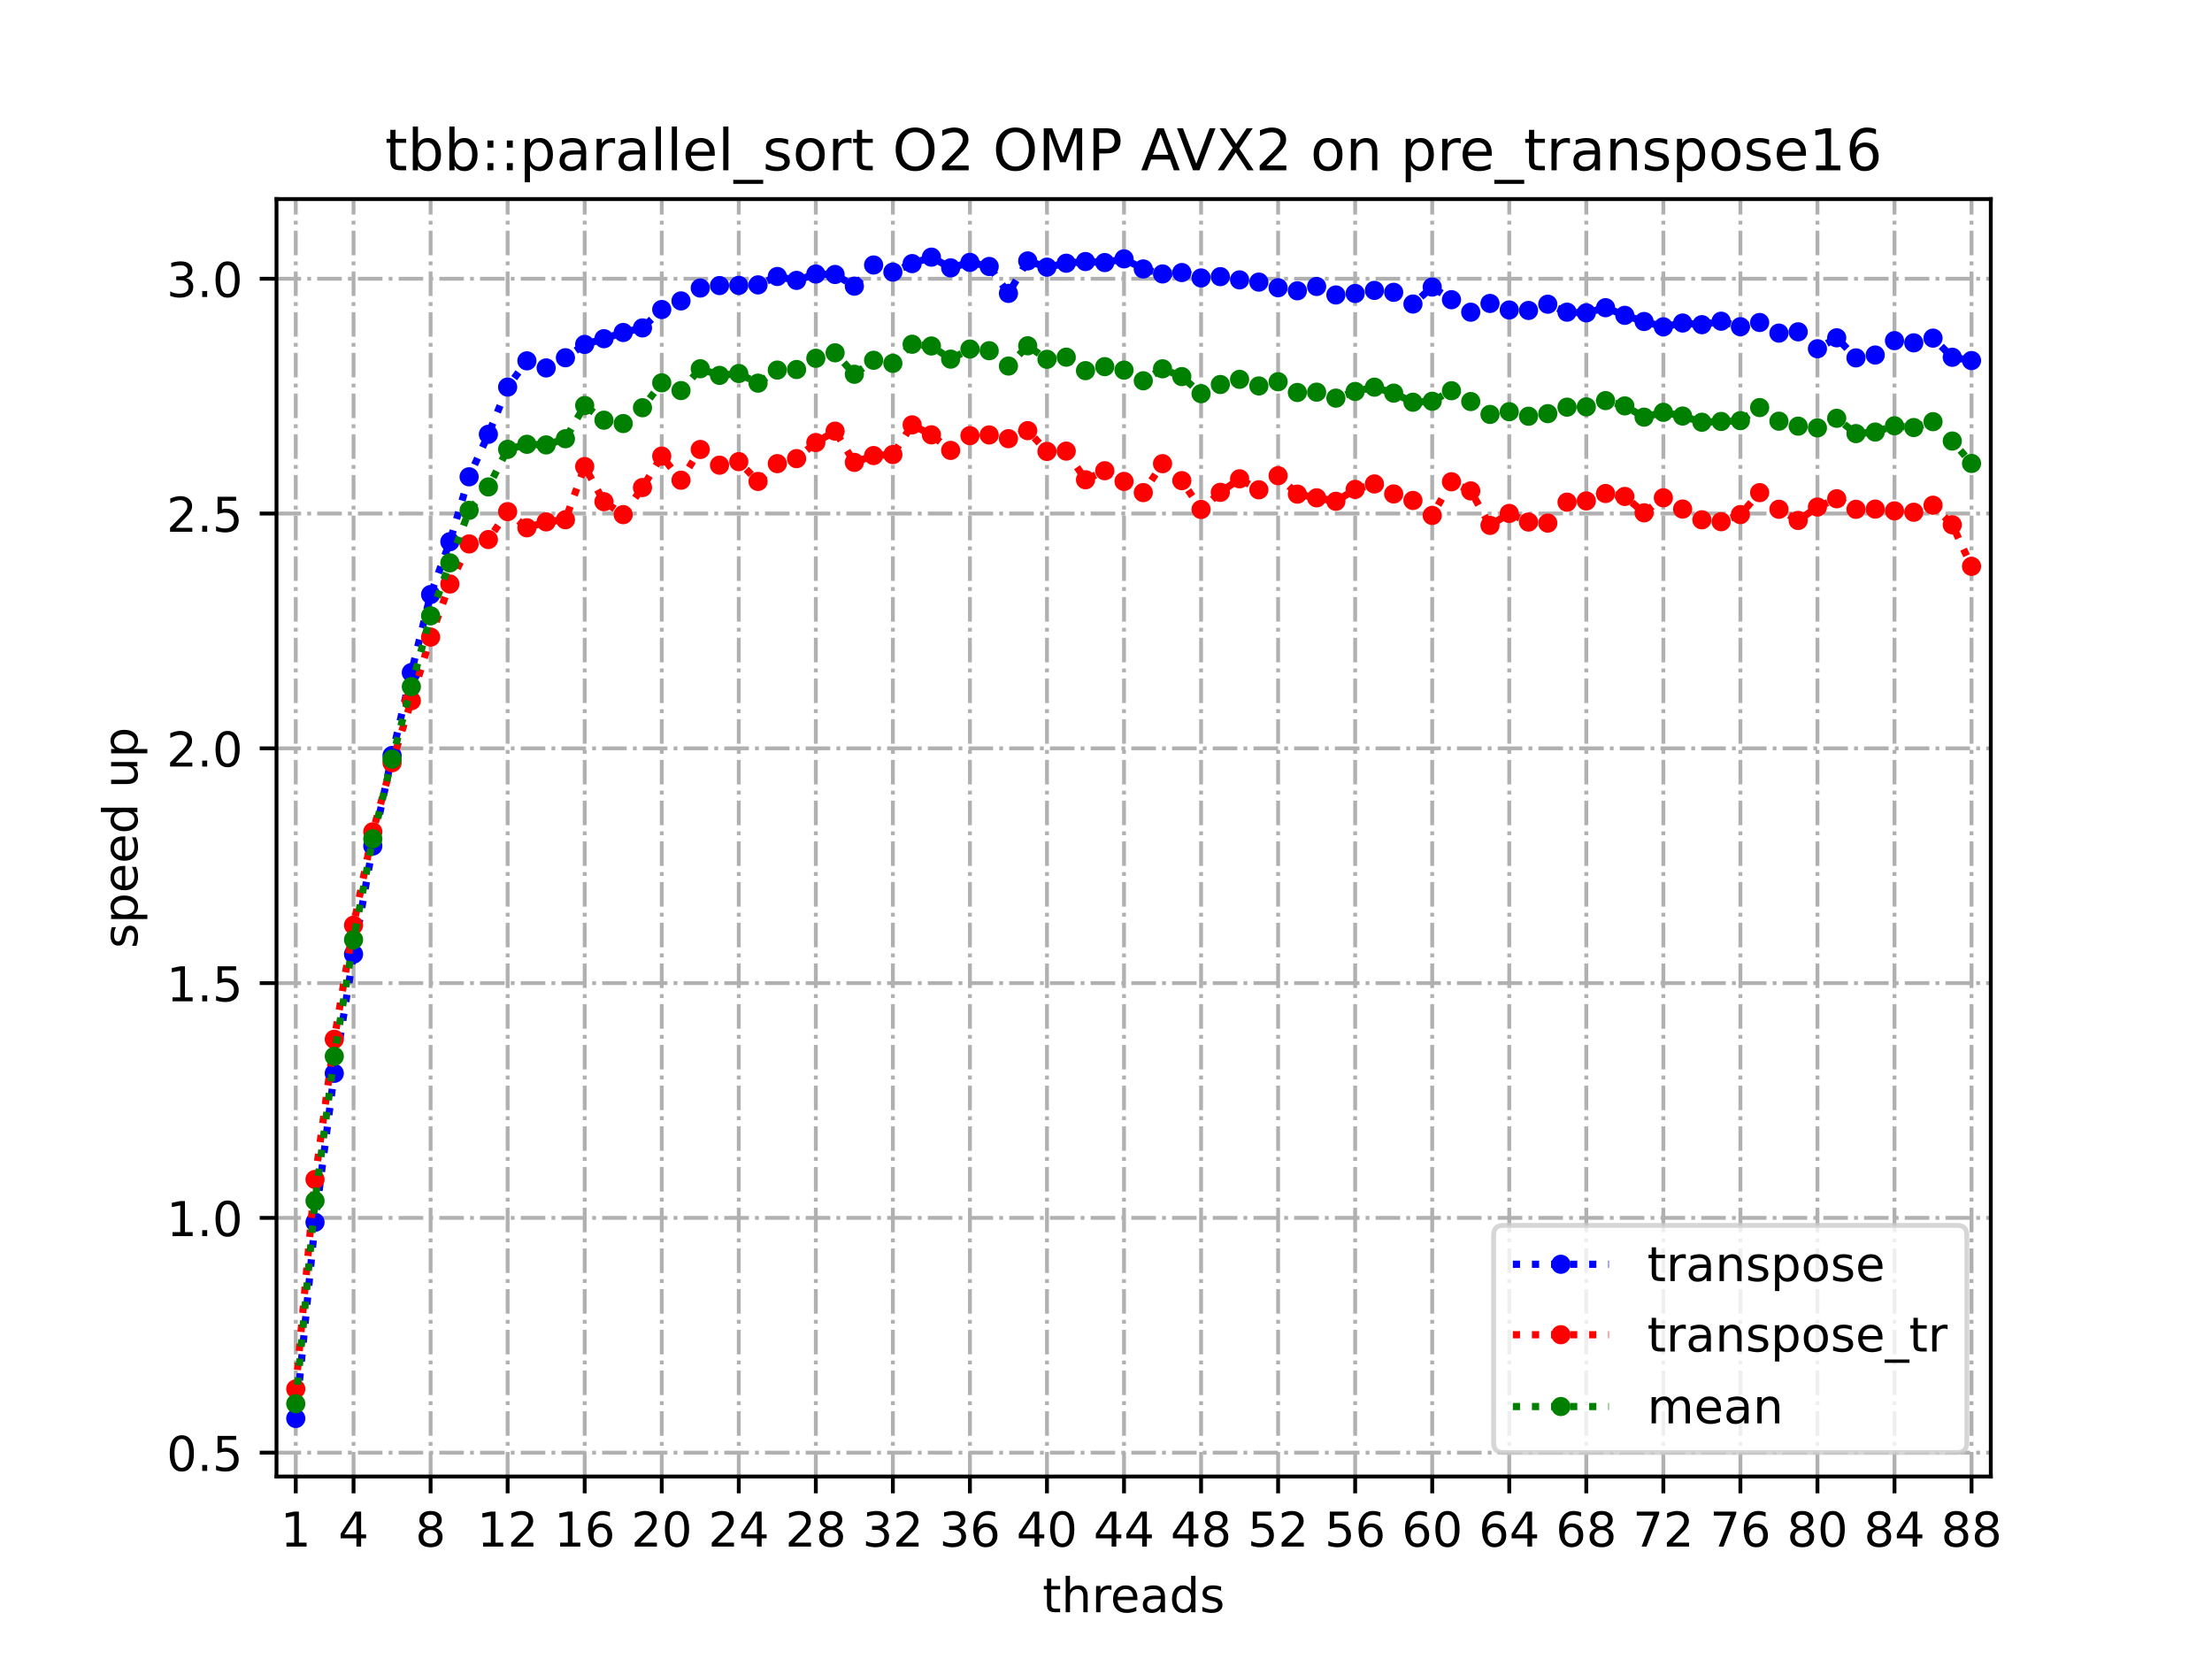 <?xml version="1.0" encoding="utf-8" standalone="no"?>
<!DOCTYPE svg PUBLIC "-//W3C//DTD SVG 1.1//EN"
  "http://www.w3.org/Graphics/SVG/1.1/DTD/svg11.dtd">
<!-- Created with matplotlib (https://matplotlib.org/) -->
<svg height="345.6pt" version="1.1" viewBox="0 0 460.8 345.6" width="460.8pt" xmlns="http://www.w3.org/2000/svg" xmlns:xlink="http://www.w3.org/1999/xlink">
 <defs>
  <style type="text/css">
*{stroke-linecap:butt;stroke-linejoin:round;}
  </style>
 </defs>
 <g id="figure_1">
  <g id="patch_1">
   <path d="M 0 345.6 
L 460.8 345.6 
L 460.8 0 
L 0 0 
z
" style="fill:#ffffff;"/>
  </g>
  <g id="axes_1">
   <g id="patch_2">
    <path d="M 57.6 307.584 
L 414.72 307.584 
L 414.72 41.472 
L 57.6 41.472 
z
" style="fill:#ffffff;"/>
   </g>
   <g id="matplotlib.axis_1">
    <g id="xtick_1">
     <g id="line2d_1">
      <path clip-path="url(#p0134280f43)" d="M 61.613 307.584 
L 61.613 41.472 
" style="fill:none;stroke:#b0b0b0;stroke-dasharray:5.12,1.28,0.8,1.28;stroke-dashoffset:0;stroke-width:0.8;"/>
     </g>
     <g id="line2d_2">
      <defs>
       <path d="M 0 0 
L 0 3.5 
" id="mb1fb3ed19b" style="stroke:#000000;stroke-width:0.8;"/>
      </defs>
      <g>
       <use style="stroke:#000000;stroke-width:0.8;" x="61.613" xlink:href="#mb1fb3ed19b" y="307.584"/>
      </g>
     </g>
     <g id="text_1">
      <!-- 1 -->
      <defs>
       <path d="M 12.406 8.297 
L 28.516 8.297 
L 28.516 63.922 
L 10.984 60.406 
L 10.984 69.391 
L 28.422 72.906 
L 38.281 72.906 
L 38.281 8.297 
L 54.391 8.297 
L 54.391 0 
L 12.406 0 
z
" id="DejaVuSans-49"/>
      </defs>
      <g transform="translate(58.431 322.182)scale(0.1 -0.1)">
       <use xlink:href="#DejaVuSans-49"/>
      </g>
     </g>
    </g>
    <g id="xtick_2">
     <g id="line2d_3">
      <path clip-path="url(#p0134280f43)" d="M 73.65 307.584 
L 73.65 41.472 
" style="fill:none;stroke:#b0b0b0;stroke-dasharray:5.12,1.28,0.8,1.28;stroke-dashoffset:0;stroke-width:0.8;"/>
     </g>
     <g id="line2d_4">
      <g>
       <use style="stroke:#000000;stroke-width:0.8;" x="73.65" xlink:href="#mb1fb3ed19b" y="307.584"/>
      </g>
     </g>
     <g id="text_2">
      <!-- 4 -->
      <defs>
       <path d="M 37.797 64.312 
L 12.891 25.391 
L 37.797 25.391 
z
M 35.203 72.906 
L 47.609 72.906 
L 47.609 25.391 
L 58.016 25.391 
L 58.016 17.188 
L 47.609 17.188 
L 47.609 0 
L 37.797 0 
L 37.797 17.188 
L 4.891 17.188 
L 4.891 26.703 
z
" id="DejaVuSans-52"/>
      </defs>
      <g transform="translate(70.469 322.182)scale(0.1 -0.1)">
       <use xlink:href="#DejaVuSans-52"/>
      </g>
     </g>
    </g>
    <g id="xtick_3">
     <g id="line2d_5">
      <path clip-path="url(#p0134280f43)" d="M 89.701 307.584 
L 89.701 41.472 
" style="fill:none;stroke:#b0b0b0;stroke-dasharray:5.12,1.28,0.8,1.28;stroke-dashoffset:0;stroke-width:0.8;"/>
     </g>
     <g id="line2d_6">
      <g>
       <use style="stroke:#000000;stroke-width:0.8;" x="89.701" xlink:href="#mb1fb3ed19b" y="307.584"/>
      </g>
     </g>
     <g id="text_3">
      <!-- 8 -->
      <defs>
       <path d="M 31.781 34.625 
Q 24.75 34.625 20.719 30.859 
Q 16.703 27.094 16.703 20.516 
Q 16.703 13.922 20.719 10.156 
Q 24.75 6.391 31.781 6.391 
Q 38.812 6.391 42.859 10.172 
Q 46.922 13.969 46.922 20.516 
Q 46.922 27.094 42.891 30.859 
Q 38.875 34.625 31.781 34.625 
z
M 21.922 38.812 
Q 15.578 40.375 12.031 44.719 
Q 8.5 49.078 8.5 55.328 
Q 8.5 64.062 14.719 69.141 
Q 20.953 74.219 31.781 74.219 
Q 42.672 74.219 48.875 69.141 
Q 55.078 64.062 55.078 55.328 
Q 55.078 49.078 51.531 44.719 
Q 48 40.375 41.703 38.812 
Q 48.828 37.156 52.797 32.312 
Q 56.781 27.484 56.781 20.516 
Q 56.781 9.906 50.312 4.234 
Q 43.844 -1.422 31.781 -1.422 
Q 19.734 -1.422 13.25 4.234 
Q 6.781 9.906 6.781 20.516 
Q 6.781 27.484 10.781 32.312 
Q 14.797 37.156 21.922 38.812 
z
M 18.312 54.391 
Q 18.312 48.734 21.844 45.562 
Q 25.391 42.391 31.781 42.391 
Q 38.141 42.391 41.719 45.562 
Q 45.312 48.734 45.312 54.391 
Q 45.312 60.062 41.719 63.234 
Q 38.141 66.406 31.781 66.406 
Q 25.391 66.406 21.844 63.234 
Q 18.312 60.062 18.312 54.391 
z
" id="DejaVuSans-56"/>
      </defs>
      <g transform="translate(86.519 322.182)scale(0.1 -0.1)">
       <use xlink:href="#DejaVuSans-56"/>
      </g>
     </g>
    </g>
    <g id="xtick_4">
     <g id="line2d_7">
      <path clip-path="url(#p0134280f43)" d="M 105.751 307.584 
L 105.751 41.472 
" style="fill:none;stroke:#b0b0b0;stroke-dasharray:5.12,1.28,0.8,1.28;stroke-dashoffset:0;stroke-width:0.8;"/>
     </g>
     <g id="line2d_8">
      <g>
       <use style="stroke:#000000;stroke-width:0.8;" x="105.751" xlink:href="#mb1fb3ed19b" y="307.584"/>
      </g>
     </g>
     <g id="text_4">
      <!-- 12 -->
      <defs>
       <path d="M 19.188 8.297 
L 53.609 8.297 
L 53.609 0 
L 7.328 0 
L 7.328 8.297 
Q 12.938 14.109 22.625 23.891 
Q 32.328 33.688 34.812 36.531 
Q 39.547 41.844 41.422 45.531 
Q 43.312 49.219 43.312 52.781 
Q 43.312 58.594 39.234 62.25 
Q 35.156 65.922 28.609 65.922 
Q 23.969 65.922 18.812 64.312 
Q 13.672 62.703 7.812 59.422 
L 7.812 69.391 
Q 13.766 71.781 18.938 73 
Q 24.125 74.219 28.422 74.219 
Q 39.75 74.219 46.484 68.547 
Q 53.219 62.891 53.219 53.422 
Q 53.219 48.922 51.531 44.891 
Q 49.859 40.875 45.406 35.406 
Q 44.188 33.984 37.641 27.219 
Q 31.109 20.453 19.188 8.297 
z
" id="DejaVuSans-50"/>
      </defs>
      <g transform="translate(99.389 322.182)scale(0.1 -0.1)">
       <use xlink:href="#DejaVuSans-49"/>
       <use x="63.623" xlink:href="#DejaVuSans-50"/>
      </g>
     </g>
    </g>
    <g id="xtick_5">
     <g id="line2d_9">
      <path clip-path="url(#p0134280f43)" d="M 121.801 307.584 
L 121.801 41.472 
" style="fill:none;stroke:#b0b0b0;stroke-dasharray:5.12,1.28,0.8,1.28;stroke-dashoffset:0;stroke-width:0.8;"/>
     </g>
     <g id="line2d_10">
      <g>
       <use style="stroke:#000000;stroke-width:0.8;" x="121.801" xlink:href="#mb1fb3ed19b" y="307.584"/>
      </g>
     </g>
     <g id="text_5">
      <!-- 16 -->
      <defs>
       <path d="M 33.016 40.375 
Q 26.375 40.375 22.484 35.828 
Q 18.609 31.297 18.609 23.391 
Q 18.609 15.531 22.484 10.953 
Q 26.375 6.391 33.016 6.391 
Q 39.656 6.391 43.531 10.953 
Q 47.406 15.531 47.406 23.391 
Q 47.406 31.297 43.531 35.828 
Q 39.656 40.375 33.016 40.375 
z
M 52.594 71.297 
L 52.594 62.312 
Q 48.875 64.062 45.094 64.984 
Q 41.312 65.922 37.594 65.922 
Q 27.828 65.922 22.672 59.328 
Q 17.531 52.734 16.797 39.406 
Q 19.672 43.656 24.016 45.922 
Q 28.375 48.188 33.594 48.188 
Q 44.578 48.188 50.953 41.516 
Q 57.328 34.859 57.328 23.391 
Q 57.328 12.156 50.688 5.359 
Q 44.047 -1.422 33.016 -1.422 
Q 20.359 -1.422 13.672 8.266 
Q 6.984 17.969 6.984 36.375 
Q 6.984 53.656 15.188 63.938 
Q 23.391 74.219 37.203 74.219 
Q 40.922 74.219 44.703 73.484 
Q 48.484 72.75 52.594 71.297 
z
" id="DejaVuSans-54"/>
      </defs>
      <g transform="translate(115.439 322.182)scale(0.1 -0.1)">
       <use xlink:href="#DejaVuSans-49"/>
       <use x="63.623" xlink:href="#DejaVuSans-54"/>
      </g>
     </g>
    </g>
    <g id="xtick_6">
     <g id="line2d_11">
      <path clip-path="url(#p0134280f43)" d="M 137.852 307.584 
L 137.852 41.472 
" style="fill:none;stroke:#b0b0b0;stroke-dasharray:5.12,1.28,0.8,1.28;stroke-dashoffset:0;stroke-width:0.8;"/>
     </g>
     <g id="line2d_12">
      <g>
       <use style="stroke:#000000;stroke-width:0.8;" x="137.852" xlink:href="#mb1fb3ed19b" y="307.584"/>
      </g>
     </g>
     <g id="text_6">
      <!-- 20 -->
      <defs>
       <path d="M 31.781 66.406 
Q 24.172 66.406 20.328 58.906 
Q 16.5 51.422 16.5 36.375 
Q 16.5 21.391 20.328 13.891 
Q 24.172 6.391 31.781 6.391 
Q 39.453 6.391 43.281 13.891 
Q 47.125 21.391 47.125 36.375 
Q 47.125 51.422 43.281 58.906 
Q 39.453 66.406 31.781 66.406 
z
M 31.781 74.219 
Q 44.047 74.219 50.516 64.516 
Q 56.984 54.828 56.984 36.375 
Q 56.984 17.969 50.516 8.266 
Q 44.047 -1.422 31.781 -1.422 
Q 19.531 -1.422 13.062 8.266 
Q 6.594 17.969 6.594 36.375 
Q 6.594 54.828 13.062 64.516 
Q 19.531 74.219 31.781 74.219 
z
" id="DejaVuSans-48"/>
      </defs>
      <g transform="translate(131.489 322.182)scale(0.1 -0.1)">
       <use xlink:href="#DejaVuSans-50"/>
       <use x="63.623" xlink:href="#DejaVuSans-48"/>
      </g>
     </g>
    </g>
    <g id="xtick_7">
     <g id="line2d_13">
      <path clip-path="url(#p0134280f43)" d="M 153.902 307.584 
L 153.902 41.472 
" style="fill:none;stroke:#b0b0b0;stroke-dasharray:5.12,1.28,0.8,1.28;stroke-dashoffset:0;stroke-width:0.8;"/>
     </g>
     <g id="line2d_14">
      <g>
       <use style="stroke:#000000;stroke-width:0.8;" x="153.902" xlink:href="#mb1fb3ed19b" y="307.584"/>
      </g>
     </g>
     <g id="text_7">
      <!-- 24 -->
      <g transform="translate(147.54 322.182)scale(0.1 -0.1)">
       <use xlink:href="#DejaVuSans-50"/>
       <use x="63.623" xlink:href="#DejaVuSans-52"/>
      </g>
     </g>
    </g>
    <g id="xtick_8">
     <g id="line2d_15">
      <path clip-path="url(#p0134280f43)" d="M 169.952 307.584 
L 169.952 41.472 
" style="fill:none;stroke:#b0b0b0;stroke-dasharray:5.12,1.28,0.8,1.28;stroke-dashoffset:0;stroke-width:0.8;"/>
     </g>
     <g id="line2d_16">
      <g>
       <use style="stroke:#000000;stroke-width:0.8;" x="169.952" xlink:href="#mb1fb3ed19b" y="307.584"/>
      </g>
     </g>
     <g id="text_8">
      <!-- 28 -->
      <g transform="translate(163.59 322.182)scale(0.1 -0.1)">
       <use xlink:href="#DejaVuSans-50"/>
       <use x="63.623" xlink:href="#DejaVuSans-56"/>
      </g>
     </g>
    </g>
    <g id="xtick_9">
     <g id="line2d_17">
      <path clip-path="url(#p0134280f43)" d="M 186.003 307.584 
L 186.003 41.472 
" style="fill:none;stroke:#b0b0b0;stroke-dasharray:5.12,1.28,0.8,1.28;stroke-dashoffset:0;stroke-width:0.8;"/>
     </g>
     <g id="line2d_18">
      <g>
       <use style="stroke:#000000;stroke-width:0.8;" x="186.003" xlink:href="#mb1fb3ed19b" y="307.584"/>
      </g>
     </g>
     <g id="text_9">
      <!-- 32 -->
      <defs>
       <path d="M 40.578 39.312 
Q 47.656 37.797 51.625 33 
Q 55.609 28.219 55.609 21.188 
Q 55.609 10.406 48.188 4.484 
Q 40.766 -1.422 27.094 -1.422 
Q 22.516 -1.422 17.656 -0.516 
Q 12.797 0.391 7.625 2.203 
L 7.625 11.719 
Q 11.719 9.328 16.594 8.109 
Q 21.484 6.891 26.812 6.891 
Q 36.078 6.891 40.938 10.547 
Q 45.797 14.203 45.797 21.188 
Q 45.797 27.641 41.281 31.266 
Q 36.766 34.906 28.719 34.906 
L 20.219 34.906 
L 20.219 43.016 
L 29.109 43.016 
Q 36.375 43.016 40.234 45.922 
Q 44.094 48.828 44.094 54.297 
Q 44.094 59.906 40.109 62.906 
Q 36.141 65.922 28.719 65.922 
Q 24.656 65.922 20.016 65.031 
Q 15.375 64.156 9.812 62.312 
L 9.812 71.094 
Q 15.438 72.656 20.344 73.438 
Q 25.25 74.219 29.594 74.219 
Q 40.828 74.219 47.359 69.109 
Q 53.906 64.016 53.906 55.328 
Q 53.906 49.266 50.438 45.094 
Q 46.969 40.922 40.578 39.312 
z
" id="DejaVuSans-51"/>
      </defs>
      <g transform="translate(179.64 322.182)scale(0.1 -0.1)">
       <use xlink:href="#DejaVuSans-51"/>
       <use x="63.623" xlink:href="#DejaVuSans-50"/>
      </g>
     </g>
    </g>
    <g id="xtick_10">
     <g id="line2d_19">
      <path clip-path="url(#p0134280f43)" d="M 202.053 307.584 
L 202.053 41.472 
" style="fill:none;stroke:#b0b0b0;stroke-dasharray:5.12,1.28,0.8,1.28;stroke-dashoffset:0;stroke-width:0.8;"/>
     </g>
     <g id="line2d_20">
      <g>
       <use style="stroke:#000000;stroke-width:0.8;" x="202.053" xlink:href="#mb1fb3ed19b" y="307.584"/>
      </g>
     </g>
     <g id="text_10">
      <!-- 36 -->
      <g transform="translate(195.691 322.182)scale(0.1 -0.1)">
       <use xlink:href="#DejaVuSans-51"/>
       <use x="63.623" xlink:href="#DejaVuSans-54"/>
      </g>
     </g>
    </g>
    <g id="xtick_11">
     <g id="line2d_21">
      <path clip-path="url(#p0134280f43)" d="M 218.103 307.584 
L 218.103 41.472 
" style="fill:none;stroke:#b0b0b0;stroke-dasharray:5.12,1.28,0.8,1.28;stroke-dashoffset:0;stroke-width:0.8;"/>
     </g>
     <g id="line2d_22">
      <g>
       <use style="stroke:#000000;stroke-width:0.8;" x="218.103" xlink:href="#mb1fb3ed19b" y="307.584"/>
      </g>
     </g>
     <g id="text_11">
      <!-- 40 -->
      <g transform="translate(211.741 322.182)scale(0.1 -0.1)">
       <use xlink:href="#DejaVuSans-52"/>
       <use x="63.623" xlink:href="#DejaVuSans-48"/>
      </g>
     </g>
    </g>
    <g id="xtick_12">
     <g id="line2d_23">
      <path clip-path="url(#p0134280f43)" d="M 234.154 307.584 
L 234.154 41.472 
" style="fill:none;stroke:#b0b0b0;stroke-dasharray:5.12,1.28,0.8,1.28;stroke-dashoffset:0;stroke-width:0.8;"/>
     </g>
     <g id="line2d_24">
      <g>
       <use style="stroke:#000000;stroke-width:0.8;" x="234.154" xlink:href="#mb1fb3ed19b" y="307.584"/>
      </g>
     </g>
     <g id="text_12">
      <!-- 44 -->
      <g transform="translate(227.791 322.182)scale(0.1 -0.1)">
       <use xlink:href="#DejaVuSans-52"/>
       <use x="63.623" xlink:href="#DejaVuSans-52"/>
      </g>
     </g>
    </g>
    <g id="xtick_13">
     <g id="line2d_25">
      <path clip-path="url(#p0134280f43)" d="M 250.204 307.584 
L 250.204 41.472 
" style="fill:none;stroke:#b0b0b0;stroke-dasharray:5.12,1.28,0.8,1.28;stroke-dashoffset:0;stroke-width:0.8;"/>
     </g>
     <g id="line2d_26">
      <g>
       <use style="stroke:#000000;stroke-width:0.8;" x="250.204" xlink:href="#mb1fb3ed19b" y="307.584"/>
      </g>
     </g>
     <g id="text_13">
      <!-- 48 -->
      <g transform="translate(243.842 322.182)scale(0.1 -0.1)">
       <use xlink:href="#DejaVuSans-52"/>
       <use x="63.623" xlink:href="#DejaVuSans-56"/>
      </g>
     </g>
    </g>
    <g id="xtick_14">
     <g id="line2d_27">
      <path clip-path="url(#p0134280f43)" d="M 266.254 307.584 
L 266.254 41.472 
" style="fill:none;stroke:#b0b0b0;stroke-dasharray:5.12,1.28,0.8,1.28;stroke-dashoffset:0;stroke-width:0.8;"/>
     </g>
     <g id="line2d_28">
      <g>
       <use style="stroke:#000000;stroke-width:0.8;" x="266.254" xlink:href="#mb1fb3ed19b" y="307.584"/>
      </g>
     </g>
     <g id="text_14">
      <!-- 52 -->
      <defs>
       <path d="M 10.797 72.906 
L 49.516 72.906 
L 49.516 64.594 
L 19.828 64.594 
L 19.828 46.734 
Q 21.969 47.469 24.109 47.828 
Q 26.266 48.188 28.422 48.188 
Q 40.625 48.188 47.75 41.5 
Q 54.891 34.812 54.891 23.391 
Q 54.891 11.625 47.562 5.094 
Q 40.234 -1.422 26.906 -1.422 
Q 22.312 -1.422 17.547 -0.641 
Q 12.797 0.141 7.719 1.703 
L 7.719 11.625 
Q 12.109 9.234 16.797 8.062 
Q 21.484 6.891 26.703 6.891 
Q 35.156 6.891 40.078 11.328 
Q 45.016 15.766 45.016 23.391 
Q 45.016 31 40.078 35.438 
Q 35.156 39.891 26.703 39.891 
Q 22.75 39.891 18.812 39.016 
Q 14.891 38.141 10.797 36.281 
z
" id="DejaVuSans-53"/>
      </defs>
      <g transform="translate(259.892 322.182)scale(0.1 -0.1)">
       <use xlink:href="#DejaVuSans-53"/>
       <use x="63.623" xlink:href="#DejaVuSans-50"/>
      </g>
     </g>
    </g>
    <g id="xtick_15">
     <g id="line2d_29">
      <path clip-path="url(#p0134280f43)" d="M 282.305 307.584 
L 282.305 41.472 
" style="fill:none;stroke:#b0b0b0;stroke-dasharray:5.12,1.28,0.8,1.28;stroke-dashoffset:0;stroke-width:0.8;"/>
     </g>
     <g id="line2d_30">
      <g>
       <use style="stroke:#000000;stroke-width:0.8;" x="282.305" xlink:href="#mb1fb3ed19b" y="307.584"/>
      </g>
     </g>
     <g id="text_15">
      <!-- 56 -->
      <g transform="translate(275.942 322.182)scale(0.1 -0.1)">
       <use xlink:href="#DejaVuSans-53"/>
       <use x="63.623" xlink:href="#DejaVuSans-54"/>
      </g>
     </g>
    </g>
    <g id="xtick_16">
     <g id="line2d_31">
      <path clip-path="url(#p0134280f43)" d="M 298.355 307.584 
L 298.355 41.472 
" style="fill:none;stroke:#b0b0b0;stroke-dasharray:5.12,1.28,0.8,1.28;stroke-dashoffset:0;stroke-width:0.8;"/>
     </g>
     <g id="line2d_32">
      <g>
       <use style="stroke:#000000;stroke-width:0.8;" x="298.355" xlink:href="#mb1fb3ed19b" y="307.584"/>
      </g>
     </g>
     <g id="text_16">
      <!-- 60 -->
      <g transform="translate(291.993 322.182)scale(0.1 -0.1)">
       <use xlink:href="#DejaVuSans-54"/>
       <use x="63.623" xlink:href="#DejaVuSans-48"/>
      </g>
     </g>
    </g>
    <g id="xtick_17">
     <g id="line2d_33">
      <path clip-path="url(#p0134280f43)" d="M 314.405 307.584 
L 314.405 41.472 
" style="fill:none;stroke:#b0b0b0;stroke-dasharray:5.12,1.28,0.8,1.28;stroke-dashoffset:0;stroke-width:0.8;"/>
     </g>
     <g id="line2d_34">
      <g>
       <use style="stroke:#000000;stroke-width:0.8;" x="314.405" xlink:href="#mb1fb3ed19b" y="307.584"/>
      </g>
     </g>
     <g id="text_17">
      <!-- 64 -->
      <g transform="translate(308.043 322.182)scale(0.1 -0.1)">
       <use xlink:href="#DejaVuSans-54"/>
       <use x="63.623" xlink:href="#DejaVuSans-52"/>
      </g>
     </g>
    </g>
    <g id="xtick_18">
     <g id="line2d_35">
      <path clip-path="url(#p0134280f43)" d="M 330.456 307.584 
L 330.456 41.472 
" style="fill:none;stroke:#b0b0b0;stroke-dasharray:5.12,1.28,0.8,1.28;stroke-dashoffset:0;stroke-width:0.8;"/>
     </g>
     <g id="line2d_36">
      <g>
       <use style="stroke:#000000;stroke-width:0.8;" x="330.456" xlink:href="#mb1fb3ed19b" y="307.584"/>
      </g>
     </g>
     <g id="text_18">
      <!-- 68 -->
      <g transform="translate(324.093 322.182)scale(0.1 -0.1)">
       <use xlink:href="#DejaVuSans-54"/>
       <use x="63.623" xlink:href="#DejaVuSans-56"/>
      </g>
     </g>
    </g>
    <g id="xtick_19">
     <g id="line2d_37">
      <path clip-path="url(#p0134280f43)" d="M 346.506 307.584 
L 346.506 41.472 
" style="fill:none;stroke:#b0b0b0;stroke-dasharray:5.12,1.28,0.8,1.28;stroke-dashoffset:0;stroke-width:0.8;"/>
     </g>
     <g id="line2d_38">
      <g>
       <use style="stroke:#000000;stroke-width:0.8;" x="346.506" xlink:href="#mb1fb3ed19b" y="307.584"/>
      </g>
     </g>
     <g id="text_19">
      <!-- 72 -->
      <defs>
       <path d="M 8.203 72.906 
L 55.078 72.906 
L 55.078 68.703 
L 28.609 0 
L 18.312 0 
L 43.219 64.594 
L 8.203 64.594 
z
" id="DejaVuSans-55"/>
      </defs>
      <g transform="translate(340.144 322.182)scale(0.1 -0.1)">
       <use xlink:href="#DejaVuSans-55"/>
       <use x="63.623" xlink:href="#DejaVuSans-50"/>
      </g>
     </g>
    </g>
    <g id="xtick_20">
     <g id="line2d_39">
      <path clip-path="url(#p0134280f43)" d="M 362.556 307.584 
L 362.556 41.472 
" style="fill:none;stroke:#b0b0b0;stroke-dasharray:5.12,1.28,0.8,1.28;stroke-dashoffset:0;stroke-width:0.8;"/>
     </g>
     <g id="line2d_40">
      <g>
       <use style="stroke:#000000;stroke-width:0.8;" x="362.556" xlink:href="#mb1fb3ed19b" y="307.584"/>
      </g>
     </g>
     <g id="text_20">
      <!-- 76 -->
      <g transform="translate(356.194 322.182)scale(0.1 -0.1)">
       <use xlink:href="#DejaVuSans-55"/>
       <use x="63.623" xlink:href="#DejaVuSans-54"/>
      </g>
     </g>
    </g>
    <g id="xtick_21">
     <g id="line2d_41">
      <path clip-path="url(#p0134280f43)" d="M 378.607 307.584 
L 378.607 41.472 
" style="fill:none;stroke:#b0b0b0;stroke-dasharray:5.12,1.28,0.8,1.28;stroke-dashoffset:0;stroke-width:0.8;"/>
     </g>
     <g id="line2d_42">
      <g>
       <use style="stroke:#000000;stroke-width:0.8;" x="378.607" xlink:href="#mb1fb3ed19b" y="307.584"/>
      </g>
     </g>
     <g id="text_21">
      <!-- 80 -->
      <g transform="translate(372.244 322.182)scale(0.1 -0.1)">
       <use xlink:href="#DejaVuSans-56"/>
       <use x="63.623" xlink:href="#DejaVuSans-48"/>
      </g>
     </g>
    </g>
    <g id="xtick_22">
     <g id="line2d_43">
      <path clip-path="url(#p0134280f43)" d="M 394.657 307.584 
L 394.657 41.472 
" style="fill:none;stroke:#b0b0b0;stroke-dasharray:5.12,1.28,0.8,1.28;stroke-dashoffset:0;stroke-width:0.8;"/>
     </g>
     <g id="line2d_44">
      <g>
       <use style="stroke:#000000;stroke-width:0.8;" x="394.657" xlink:href="#mb1fb3ed19b" y="307.584"/>
      </g>
     </g>
     <g id="text_22">
      <!-- 84 -->
      <g transform="translate(388.295 322.182)scale(0.1 -0.1)">
       <use xlink:href="#DejaVuSans-56"/>
       <use x="63.623" xlink:href="#DejaVuSans-52"/>
      </g>
     </g>
    </g>
    <g id="xtick_23">
     <g id="line2d_45">
      <path clip-path="url(#p0134280f43)" d="M 410.707 307.584 
L 410.707 41.472 
" style="fill:none;stroke:#b0b0b0;stroke-dasharray:5.12,1.28,0.8,1.28;stroke-dashoffset:0;stroke-width:0.8;"/>
     </g>
     <g id="line2d_46">
      <g>
       <use style="stroke:#000000;stroke-width:0.8;" x="410.707" xlink:href="#mb1fb3ed19b" y="307.584"/>
      </g>
     </g>
     <g id="text_23">
      <!-- 88 -->
      <g transform="translate(404.345 322.182)scale(0.1 -0.1)">
       <use xlink:href="#DejaVuSans-56"/>
       <use x="63.623" xlink:href="#DejaVuSans-56"/>
      </g>
     </g>
    </g>
    <g id="text_24">
     <!-- threads -->
     <defs>
      <path d="M 18.312 70.219 
L 18.312 54.688 
L 36.812 54.688 
L 36.812 47.703 
L 18.312 47.703 
L 18.312 18.016 
Q 18.312 11.328 20.141 9.422 
Q 21.969 7.516 27.594 7.516 
L 36.812 7.516 
L 36.812 0 
L 27.594 0 
Q 17.188 0 13.234 3.875 
Q 9.281 7.766 9.281 18.016 
L 9.281 47.703 
L 2.688 47.703 
L 2.688 54.688 
L 9.281 54.688 
L 9.281 70.219 
z
" id="DejaVuSans-116"/>
      <path d="M 54.891 33.016 
L 54.891 0 
L 45.906 0 
L 45.906 32.719 
Q 45.906 40.484 42.875 44.328 
Q 39.844 48.188 33.797 48.188 
Q 26.516 48.188 22.312 43.547 
Q 18.109 38.922 18.109 30.906 
L 18.109 0 
L 9.078 0 
L 9.078 75.984 
L 18.109 75.984 
L 18.109 46.188 
Q 21.344 51.125 25.703 53.562 
Q 30.078 56 35.797 56 
Q 45.219 56 50.047 50.172 
Q 54.891 44.344 54.891 33.016 
z
" id="DejaVuSans-104"/>
      <path d="M 41.109 46.297 
Q 39.594 47.172 37.812 47.578 
Q 36.031 48 33.891 48 
Q 26.266 48 22.188 43.047 
Q 18.109 38.094 18.109 28.812 
L 18.109 0 
L 9.078 0 
L 9.078 54.688 
L 18.109 54.688 
L 18.109 46.188 
Q 20.953 51.172 25.484 53.578 
Q 30.031 56 36.531 56 
Q 37.453 56 38.578 55.875 
Q 39.703 55.766 41.062 55.516 
z
" id="DejaVuSans-114"/>
      <path d="M 56.203 29.594 
L 56.203 25.203 
L 14.891 25.203 
Q 15.484 15.922 20.484 11.062 
Q 25.484 6.203 34.422 6.203 
Q 39.594 6.203 44.453 7.469 
Q 49.312 8.734 54.109 11.281 
L 54.109 2.781 
Q 49.266 0.734 44.188 -0.344 
Q 39.109 -1.422 33.891 -1.422 
Q 20.797 -1.422 13.156 6.188 
Q 5.516 13.812 5.516 26.812 
Q 5.516 40.234 12.766 48.109 
Q 20.016 56 32.328 56 
Q 43.359 56 49.781 48.891 
Q 56.203 41.797 56.203 29.594 
z
M 47.219 32.234 
Q 47.125 39.594 43.094 43.984 
Q 39.062 48.391 32.422 48.391 
Q 24.906 48.391 20.391 44.141 
Q 15.875 39.891 15.188 32.172 
z
" id="DejaVuSans-101"/>
      <path d="M 34.281 27.484 
Q 23.391 27.484 19.188 25 
Q 14.984 22.516 14.984 16.5 
Q 14.984 11.719 18.141 8.906 
Q 21.297 6.109 26.703 6.109 
Q 34.188 6.109 38.703 11.406 
Q 43.219 16.703 43.219 25.484 
L 43.219 27.484 
z
M 52.203 31.203 
L 52.203 0 
L 43.219 0 
L 43.219 8.297 
Q 40.141 3.328 35.547 0.953 
Q 30.953 -1.422 24.312 -1.422 
Q 15.922 -1.422 10.953 3.297 
Q 6 8.016 6 15.922 
Q 6 25.141 12.172 29.828 
Q 18.359 34.516 30.609 34.516 
L 43.219 34.516 
L 43.219 35.406 
Q 43.219 41.609 39.141 45 
Q 35.062 48.391 27.688 48.391 
Q 23 48.391 18.547 47.266 
Q 14.109 46.141 10.016 43.891 
L 10.016 52.203 
Q 14.938 54.109 19.578 55.047 
Q 24.219 56 28.609 56 
Q 40.484 56 46.344 49.844 
Q 52.203 43.703 52.203 31.203 
z
" id="DejaVuSans-97"/>
      <path d="M 45.406 46.391 
L 45.406 75.984 
L 54.391 75.984 
L 54.391 0 
L 45.406 0 
L 45.406 8.203 
Q 42.578 3.328 38.25 0.953 
Q 33.938 -1.422 27.875 -1.422 
Q 17.969 -1.422 11.734 6.484 
Q 5.516 14.406 5.516 27.297 
Q 5.516 40.188 11.734 48.094 
Q 17.969 56 27.875 56 
Q 33.938 56 38.25 53.625 
Q 42.578 51.266 45.406 46.391 
z
M 14.797 27.297 
Q 14.797 17.391 18.875 11.75 
Q 22.953 6.109 30.078 6.109 
Q 37.203 6.109 41.297 11.75 
Q 45.406 17.391 45.406 27.297 
Q 45.406 37.203 41.297 42.844 
Q 37.203 48.484 30.078 48.484 
Q 22.953 48.484 18.875 42.844 
Q 14.797 37.203 14.797 27.297 
z
" id="DejaVuSans-100"/>
      <path d="M 44.281 53.078 
L 44.281 44.578 
Q 40.484 46.531 36.375 47.5 
Q 32.281 48.484 27.875 48.484 
Q 21.188 48.484 17.844 46.438 
Q 14.5 44.391 14.5 40.281 
Q 14.5 37.156 16.891 35.375 
Q 19.281 33.594 26.516 31.984 
L 29.594 31.297 
Q 39.156 29.25 43.188 25.516 
Q 47.219 21.781 47.219 15.094 
Q 47.219 7.469 41.188 3.016 
Q 35.156 -1.422 24.609 -1.422 
Q 20.219 -1.422 15.453 -0.562 
Q 10.688 0.297 5.422 2 
L 5.422 11.281 
Q 10.406 8.688 15.234 7.391 
Q 20.062 6.109 24.812 6.109 
Q 31.156 6.109 34.562 8.281 
Q 37.984 10.453 37.984 14.406 
Q 37.984 18.062 35.516 20.016 
Q 33.062 21.969 24.703 23.781 
L 21.578 24.516 
Q 13.234 26.266 9.516 29.906 
Q 5.812 33.547 5.812 39.891 
Q 5.812 47.609 11.281 51.797 
Q 16.75 56 26.812 56 
Q 31.781 56 36.172 55.266 
Q 40.578 54.547 44.281 53.078 
z
" id="DejaVuSans-115"/>
     </defs>
     <g transform="translate(217.169 335.861)scale(0.1 -0.1)">
      <use xlink:href="#DejaVuSans-116"/>
      <use x="39.209" xlink:href="#DejaVuSans-104"/>
      <use x="102.588" xlink:href="#DejaVuSans-114"/>
      <use x="141.451" xlink:href="#DejaVuSans-101"/>
      <use x="202.975" xlink:href="#DejaVuSans-97"/>
      <use x="264.254" xlink:href="#DejaVuSans-100"/>
      <use x="327.73" xlink:href="#DejaVuSans-115"/>
     </g>
    </g>
   </g>
   <g id="matplotlib.axis_2">
    <g id="ytick_1">
     <g id="line2d_47">
      <path clip-path="url(#p0134280f43)" d="M 57.6 302.614 
L 414.72 302.614 
" style="fill:none;stroke:#b0b0b0;stroke-dasharray:5.12,1.28,0.8,1.28;stroke-dashoffset:0;stroke-width:0.8;"/>
     </g>
     <g id="line2d_48">
      <defs>
       <path d="M 0 0 
L -3.5 0 
" id="m3625508e2b" style="stroke:#000000;stroke-width:0.8;"/>
      </defs>
      <g>
       <use style="stroke:#000000;stroke-width:0.8;" x="57.6" xlink:href="#m3625508e2b" y="302.614"/>
      </g>
     </g>
     <g id="text_25">
      <!-- 0.5 -->
      <defs>
       <path d="M 10.688 12.406 
L 21 12.406 
L 21 0 
L 10.688 0 
z
" id="DejaVuSans-46"/>
      </defs>
      <g transform="translate(34.697 306.413)scale(0.1 -0.1)">
       <use xlink:href="#DejaVuSans-48"/>
       <use x="63.623" xlink:href="#DejaVuSans-46"/>
       <use x="95.41" xlink:href="#DejaVuSans-53"/>
      </g>
     </g>
    </g>
    <g id="ytick_2">
     <g id="line2d_49">
      <path clip-path="url(#p0134280f43)" d="M 57.6 253.705 
L 414.72 253.705 
" style="fill:none;stroke:#b0b0b0;stroke-dasharray:5.12,1.28,0.8,1.28;stroke-dashoffset:0;stroke-width:0.8;"/>
     </g>
     <g id="line2d_50">
      <g>
       <use style="stroke:#000000;stroke-width:0.8;" x="57.6" xlink:href="#m3625508e2b" y="253.705"/>
      </g>
     </g>
     <g id="text_26">
      <!-- 1.0 -->
      <g transform="translate(34.697 257.504)scale(0.1 -0.1)">
       <use xlink:href="#DejaVuSans-49"/>
       <use x="63.623" xlink:href="#DejaVuSans-46"/>
       <use x="95.41" xlink:href="#DejaVuSans-48"/>
      </g>
     </g>
    </g>
    <g id="ytick_3">
     <g id="line2d_51">
      <path clip-path="url(#p0134280f43)" d="M 57.6 204.796 
L 414.72 204.796 
" style="fill:none;stroke:#b0b0b0;stroke-dasharray:5.12,1.28,0.8,1.28;stroke-dashoffset:0;stroke-width:0.8;"/>
     </g>
     <g id="line2d_52">
      <g>
       <use style="stroke:#000000;stroke-width:0.8;" x="57.6" xlink:href="#m3625508e2b" y="204.796"/>
      </g>
     </g>
     <g id="text_27">
      <!-- 1.5 -->
      <g transform="translate(34.697 208.595)scale(0.1 -0.1)">
       <use xlink:href="#DejaVuSans-49"/>
       <use x="63.623" xlink:href="#DejaVuSans-46"/>
       <use x="95.41" xlink:href="#DejaVuSans-53"/>
      </g>
     </g>
    </g>
    <g id="ytick_4">
     <g id="line2d_53">
      <path clip-path="url(#p0134280f43)" d="M 57.6 155.887 
L 414.72 155.887 
" style="fill:none;stroke:#b0b0b0;stroke-dasharray:5.12,1.28,0.8,1.28;stroke-dashoffset:0;stroke-width:0.8;"/>
     </g>
     <g id="line2d_54">
      <g>
       <use style="stroke:#000000;stroke-width:0.8;" x="57.6" xlink:href="#m3625508e2b" y="155.887"/>
      </g>
     </g>
     <g id="text_28">
      <!-- 2.0 -->
      <g transform="translate(34.697 159.687)scale(0.1 -0.1)">
       <use xlink:href="#DejaVuSans-50"/>
       <use x="63.623" xlink:href="#DejaVuSans-46"/>
       <use x="95.41" xlink:href="#DejaVuSans-48"/>
      </g>
     </g>
    </g>
    <g id="ytick_5">
     <g id="line2d_55">
      <path clip-path="url(#p0134280f43)" d="M 57.6 106.979 
L 414.72 106.979 
" style="fill:none;stroke:#b0b0b0;stroke-dasharray:5.12,1.28,0.8,1.28;stroke-dashoffset:0;stroke-width:0.8;"/>
     </g>
     <g id="line2d_56">
      <g>
       <use style="stroke:#000000;stroke-width:0.8;" x="57.6" xlink:href="#m3625508e2b" y="106.979"/>
      </g>
     </g>
     <g id="text_29">
      <!-- 2.5 -->
      <g transform="translate(34.697 110.778)scale(0.1 -0.1)">
       <use xlink:href="#DejaVuSans-50"/>
       <use x="63.623" xlink:href="#DejaVuSans-46"/>
       <use x="95.41" xlink:href="#DejaVuSans-53"/>
      </g>
     </g>
    </g>
    <g id="ytick_6">
     <g id="line2d_57">
      <path clip-path="url(#p0134280f43)" d="M 57.6 58.07 
L 414.72 58.07 
" style="fill:none;stroke:#b0b0b0;stroke-dasharray:5.12,1.28,0.8,1.28;stroke-dashoffset:0;stroke-width:0.8;"/>
     </g>
     <g id="line2d_58">
      <g>
       <use style="stroke:#000000;stroke-width:0.8;" x="57.6" xlink:href="#m3625508e2b" y="58.07"/>
      </g>
     </g>
     <g id="text_30">
      <!-- 3.0 -->
      <g transform="translate(34.697 61.869)scale(0.1 -0.1)">
       <use xlink:href="#DejaVuSans-51"/>
       <use x="63.623" xlink:href="#DejaVuSans-46"/>
       <use x="95.41" xlink:href="#DejaVuSans-48"/>
      </g>
     </g>
    </g>
    <g id="text_31">
     <!-- speed up -->
     <defs>
      <path d="M 18.109 8.203 
L 18.109 -20.797 
L 9.078 -20.797 
L 9.078 54.688 
L 18.109 54.688 
L 18.109 46.391 
Q 20.953 51.266 25.266 53.625 
Q 29.594 56 35.594 56 
Q 45.562 56 51.781 48.094 
Q 58.016 40.188 58.016 27.297 
Q 58.016 14.406 51.781 6.484 
Q 45.562 -1.422 35.594 -1.422 
Q 29.594 -1.422 25.266 0.953 
Q 20.953 3.328 18.109 8.203 
z
M 48.688 27.297 
Q 48.688 37.203 44.609 42.844 
Q 40.531 48.484 33.406 48.484 
Q 26.266 48.484 22.188 42.844 
Q 18.109 37.203 18.109 27.297 
Q 18.109 17.391 22.188 11.75 
Q 26.266 6.109 33.406 6.109 
Q 40.531 6.109 44.609 11.75 
Q 48.688 17.391 48.688 27.297 
z
" id="DejaVuSans-112"/>
      <path id="DejaVuSans-32"/>
      <path d="M 8.5 21.578 
L 8.5 54.688 
L 17.484 54.688 
L 17.484 21.922 
Q 17.484 14.156 20.5 10.266 
Q 23.531 6.391 29.594 6.391 
Q 36.859 6.391 41.078 11.031 
Q 45.312 15.672 45.312 23.688 
L 45.312 54.688 
L 54.297 54.688 
L 54.297 0 
L 45.312 0 
L 45.312 8.406 
Q 42.047 3.422 37.719 1 
Q 33.406 -1.422 27.688 -1.422 
Q 18.266 -1.422 13.375 4.438 
Q 8.5 10.297 8.5 21.578 
z
M 31.109 56 
z
" id="DejaVuSans-117"/>
     </defs>
     <g transform="translate(28.617 197.566)rotate(-90)scale(0.1 -0.1)">
      <use xlink:href="#DejaVuSans-115"/>
      <use x="52.1" xlink:href="#DejaVuSans-112"/>
      <use x="115.576" xlink:href="#DejaVuSans-101"/>
      <use x="177.1" xlink:href="#DejaVuSans-101"/>
      <use x="238.623" xlink:href="#DejaVuSans-100"/>
      <use x="302.1" xlink:href="#DejaVuSans-32"/>
      <use x="333.887" xlink:href="#DejaVuSans-117"/>
      <use x="397.266" xlink:href="#DejaVuSans-112"/>
     </g>
    </g>
   </g>
   <g id="line2d_59">
    <path clip-path="url(#p0134280f43)" d="M 61.613 295.488 
L 65.625 254.62 
L 69.638 223.595 
L 73.65 198.767 
L 77.663 176.239 
L 81.676 157.384 
L 85.688 140.112 
L 89.701 123.854 
L 93.713 112.848 
L 97.726 99.326 
L 101.738 90.472 
L 105.751 80.634 
L 109.764 75.17 
L 113.776 76.648 
L 117.789 74.525 
L 121.801 71.75 
L 125.814 70.557 
L 129.827 69.265 
L 133.839 68.312 
L 137.852 64.479 
L 141.864 62.687 
L 145.877 60.003 
L 149.889 59.49 
L 153.902 59.453 
L 157.915 59.347 
L 161.927 57.597 
L 165.94 58.41 
L 169.952 57.084 
L 173.965 57.179 
L 177.978 59.615 
L 181.99 55.204 
L 186.003 56.682 
L 190.015 54.914 
L 194.028 53.568 
L 198.04 55.804 
L 202.053 54.658 
L 206.066 55.51 
L 210.078 61.12 
L 214.091 54.355 
L 218.103 55.655 
L 222.116 54.835 
L 226.129 54.484 
L 230.141 54.698 
L 234.154 53.923 
L 238.166 56.028 
L 242.179 57.067 
L 246.191 56.775 
L 250.204 57.902 
L 254.217 57.632 
L 258.229 58.304 
L 262.242 58.768 
L 266.254 59.942 
L 270.267 60.58 
L 274.28 59.674 
L 278.292 61.446 
L 282.305 61.138 
L 286.317 60.496 
L 290.33 60.897 
L 294.342 63.335 
L 298.355 59.802 
L 302.368 62.434 
L 306.38 65.034 
L 310.393 63.213 
L 314.405 64.576 
L 318.418 64.674 
L 322.431 63.373 
L 326.443 65.031 
L 330.456 65.171 
L 334.468 64.1 
L 338.481 65.693 
L 342.493 66.973 
L 346.506 68.085 
L 350.519 67.292 
L 354.531 67.638 
L 358.544 66.914 
L 362.556 68.063 
L 366.569 67.179 
L 370.582 69.394 
L 374.594 69.126 
L 378.607 72.649 
L 382.619 70.369 
L 386.632 74.554 
L 390.644 73.956 
L 394.657 70.968 
L 398.67 71.421 
L 402.682 70.438 
L 406.695 74.427 
L 410.707 75.112 
" style="fill:none;stroke:#0000ff;stroke-dasharray:1.5,2.475;stroke-dashoffset:0;stroke-width:1.5;"/>
    <defs>
     <path d="M 0 1.5 
C 0.398 1.5 0.779 1.342 1.061 1.061 
C 1.342 0.779 1.5 0.398 1.5 0 
C 1.5 -0.398 1.342 -0.779 1.061 -1.061 
C 0.779 -1.342 0.398 -1.5 0 -1.5 
C -0.398 -1.5 -0.779 -1.342 -1.061 -1.061 
C -1.342 -0.779 -1.5 -0.398 -1.5 0 
C -1.5 0.398 -1.342 0.779 -1.061 1.061 
C -0.779 1.342 -0.398 1.5 0 1.5 
z
" id="m5eefd7c26f" style="stroke:#0000ff;"/>
    </defs>
    <g clip-path="url(#p0134280f43)">
     <use style="fill:#0000ff;stroke:#0000ff;" x="61.613" xlink:href="#m5eefd7c26f" y="295.488"/>
     <use style="fill:#0000ff;stroke:#0000ff;" x="65.625" xlink:href="#m5eefd7c26f" y="254.62"/>
     <use style="fill:#0000ff;stroke:#0000ff;" x="69.638" xlink:href="#m5eefd7c26f" y="223.595"/>
     <use style="fill:#0000ff;stroke:#0000ff;" x="73.65" xlink:href="#m5eefd7c26f" y="198.767"/>
     <use style="fill:#0000ff;stroke:#0000ff;" x="77.663" xlink:href="#m5eefd7c26f" y="176.239"/>
     <use style="fill:#0000ff;stroke:#0000ff;" x="81.676" xlink:href="#m5eefd7c26f" y="157.384"/>
     <use style="fill:#0000ff;stroke:#0000ff;" x="85.688" xlink:href="#m5eefd7c26f" y="140.112"/>
     <use style="fill:#0000ff;stroke:#0000ff;" x="89.701" xlink:href="#m5eefd7c26f" y="123.854"/>
     <use style="fill:#0000ff;stroke:#0000ff;" x="93.713" xlink:href="#m5eefd7c26f" y="112.848"/>
     <use style="fill:#0000ff;stroke:#0000ff;" x="97.726" xlink:href="#m5eefd7c26f" y="99.326"/>
     <use style="fill:#0000ff;stroke:#0000ff;" x="101.738" xlink:href="#m5eefd7c26f" y="90.472"/>
     <use style="fill:#0000ff;stroke:#0000ff;" x="105.751" xlink:href="#m5eefd7c26f" y="80.634"/>
     <use style="fill:#0000ff;stroke:#0000ff;" x="109.764" xlink:href="#m5eefd7c26f" y="75.17"/>
     <use style="fill:#0000ff;stroke:#0000ff;" x="113.776" xlink:href="#m5eefd7c26f" y="76.648"/>
     <use style="fill:#0000ff;stroke:#0000ff;" x="117.789" xlink:href="#m5eefd7c26f" y="74.525"/>
     <use style="fill:#0000ff;stroke:#0000ff;" x="121.801" xlink:href="#m5eefd7c26f" y="71.75"/>
     <use style="fill:#0000ff;stroke:#0000ff;" x="125.814" xlink:href="#m5eefd7c26f" y="70.557"/>
     <use style="fill:#0000ff;stroke:#0000ff;" x="129.827" xlink:href="#m5eefd7c26f" y="69.265"/>
     <use style="fill:#0000ff;stroke:#0000ff;" x="133.839" xlink:href="#m5eefd7c26f" y="68.312"/>
     <use style="fill:#0000ff;stroke:#0000ff;" x="137.852" xlink:href="#m5eefd7c26f" y="64.479"/>
     <use style="fill:#0000ff;stroke:#0000ff;" x="141.864" xlink:href="#m5eefd7c26f" y="62.687"/>
     <use style="fill:#0000ff;stroke:#0000ff;" x="145.877" xlink:href="#m5eefd7c26f" y="60.003"/>
     <use style="fill:#0000ff;stroke:#0000ff;" x="149.889" xlink:href="#m5eefd7c26f" y="59.49"/>
     <use style="fill:#0000ff;stroke:#0000ff;" x="153.902" xlink:href="#m5eefd7c26f" y="59.453"/>
     <use style="fill:#0000ff;stroke:#0000ff;" x="157.915" xlink:href="#m5eefd7c26f" y="59.347"/>
     <use style="fill:#0000ff;stroke:#0000ff;" x="161.927" xlink:href="#m5eefd7c26f" y="57.597"/>
     <use style="fill:#0000ff;stroke:#0000ff;" x="165.94" xlink:href="#m5eefd7c26f" y="58.41"/>
     <use style="fill:#0000ff;stroke:#0000ff;" x="169.952" xlink:href="#m5eefd7c26f" y="57.084"/>
     <use style="fill:#0000ff;stroke:#0000ff;" x="173.965" xlink:href="#m5eefd7c26f" y="57.179"/>
     <use style="fill:#0000ff;stroke:#0000ff;" x="177.978" xlink:href="#m5eefd7c26f" y="59.615"/>
     <use style="fill:#0000ff;stroke:#0000ff;" x="181.99" xlink:href="#m5eefd7c26f" y="55.204"/>
     <use style="fill:#0000ff;stroke:#0000ff;" x="186.003" xlink:href="#m5eefd7c26f" y="56.682"/>
     <use style="fill:#0000ff;stroke:#0000ff;" x="190.015" xlink:href="#m5eefd7c26f" y="54.914"/>
     <use style="fill:#0000ff;stroke:#0000ff;" x="194.028" xlink:href="#m5eefd7c26f" y="53.568"/>
     <use style="fill:#0000ff;stroke:#0000ff;" x="198.04" xlink:href="#m5eefd7c26f" y="55.804"/>
     <use style="fill:#0000ff;stroke:#0000ff;" x="202.053" xlink:href="#m5eefd7c26f" y="54.658"/>
     <use style="fill:#0000ff;stroke:#0000ff;" x="206.066" xlink:href="#m5eefd7c26f" y="55.51"/>
     <use style="fill:#0000ff;stroke:#0000ff;" x="210.078" xlink:href="#m5eefd7c26f" y="61.12"/>
     <use style="fill:#0000ff;stroke:#0000ff;" x="214.091" xlink:href="#m5eefd7c26f" y="54.355"/>
     <use style="fill:#0000ff;stroke:#0000ff;" x="218.103" xlink:href="#m5eefd7c26f" y="55.655"/>
     <use style="fill:#0000ff;stroke:#0000ff;" x="222.116" xlink:href="#m5eefd7c26f" y="54.835"/>
     <use style="fill:#0000ff;stroke:#0000ff;" x="226.129" xlink:href="#m5eefd7c26f" y="54.484"/>
     <use style="fill:#0000ff;stroke:#0000ff;" x="230.141" xlink:href="#m5eefd7c26f" y="54.698"/>
     <use style="fill:#0000ff;stroke:#0000ff;" x="234.154" xlink:href="#m5eefd7c26f" y="53.923"/>
     <use style="fill:#0000ff;stroke:#0000ff;" x="238.166" xlink:href="#m5eefd7c26f" y="56.028"/>
     <use style="fill:#0000ff;stroke:#0000ff;" x="242.179" xlink:href="#m5eefd7c26f" y="57.067"/>
     <use style="fill:#0000ff;stroke:#0000ff;" x="246.191" xlink:href="#m5eefd7c26f" y="56.775"/>
     <use style="fill:#0000ff;stroke:#0000ff;" x="250.204" xlink:href="#m5eefd7c26f" y="57.902"/>
     <use style="fill:#0000ff;stroke:#0000ff;" x="254.217" xlink:href="#m5eefd7c26f" y="57.632"/>
     <use style="fill:#0000ff;stroke:#0000ff;" x="258.229" xlink:href="#m5eefd7c26f" y="58.304"/>
     <use style="fill:#0000ff;stroke:#0000ff;" x="262.242" xlink:href="#m5eefd7c26f" y="58.768"/>
     <use style="fill:#0000ff;stroke:#0000ff;" x="266.254" xlink:href="#m5eefd7c26f" y="59.942"/>
     <use style="fill:#0000ff;stroke:#0000ff;" x="270.267" xlink:href="#m5eefd7c26f" y="60.58"/>
     <use style="fill:#0000ff;stroke:#0000ff;" x="274.28" xlink:href="#m5eefd7c26f" y="59.674"/>
     <use style="fill:#0000ff;stroke:#0000ff;" x="278.292" xlink:href="#m5eefd7c26f" y="61.446"/>
     <use style="fill:#0000ff;stroke:#0000ff;" x="282.305" xlink:href="#m5eefd7c26f" y="61.138"/>
     <use style="fill:#0000ff;stroke:#0000ff;" x="286.317" xlink:href="#m5eefd7c26f" y="60.496"/>
     <use style="fill:#0000ff;stroke:#0000ff;" x="290.33" xlink:href="#m5eefd7c26f" y="60.897"/>
     <use style="fill:#0000ff;stroke:#0000ff;" x="294.342" xlink:href="#m5eefd7c26f" y="63.335"/>
     <use style="fill:#0000ff;stroke:#0000ff;" x="298.355" xlink:href="#m5eefd7c26f" y="59.802"/>
     <use style="fill:#0000ff;stroke:#0000ff;" x="302.368" xlink:href="#m5eefd7c26f" y="62.434"/>
     <use style="fill:#0000ff;stroke:#0000ff;" x="306.38" xlink:href="#m5eefd7c26f" y="65.034"/>
     <use style="fill:#0000ff;stroke:#0000ff;" x="310.393" xlink:href="#m5eefd7c26f" y="63.213"/>
     <use style="fill:#0000ff;stroke:#0000ff;" x="314.405" xlink:href="#m5eefd7c26f" y="64.576"/>
     <use style="fill:#0000ff;stroke:#0000ff;" x="318.418" xlink:href="#m5eefd7c26f" y="64.674"/>
     <use style="fill:#0000ff;stroke:#0000ff;" x="322.431" xlink:href="#m5eefd7c26f" y="63.373"/>
     <use style="fill:#0000ff;stroke:#0000ff;" x="326.443" xlink:href="#m5eefd7c26f" y="65.031"/>
     <use style="fill:#0000ff;stroke:#0000ff;" x="330.456" xlink:href="#m5eefd7c26f" y="65.171"/>
     <use style="fill:#0000ff;stroke:#0000ff;" x="334.468" xlink:href="#m5eefd7c26f" y="64.1"/>
     <use style="fill:#0000ff;stroke:#0000ff;" x="338.481" xlink:href="#m5eefd7c26f" y="65.693"/>
     <use style="fill:#0000ff;stroke:#0000ff;" x="342.493" xlink:href="#m5eefd7c26f" y="66.973"/>
     <use style="fill:#0000ff;stroke:#0000ff;" x="346.506" xlink:href="#m5eefd7c26f" y="68.085"/>
     <use style="fill:#0000ff;stroke:#0000ff;" x="350.519" xlink:href="#m5eefd7c26f" y="67.292"/>
     <use style="fill:#0000ff;stroke:#0000ff;" x="354.531" xlink:href="#m5eefd7c26f" y="67.638"/>
     <use style="fill:#0000ff;stroke:#0000ff;" x="358.544" xlink:href="#m5eefd7c26f" y="66.914"/>
     <use style="fill:#0000ff;stroke:#0000ff;" x="362.556" xlink:href="#m5eefd7c26f" y="68.063"/>
     <use style="fill:#0000ff;stroke:#0000ff;" x="366.569" xlink:href="#m5eefd7c26f" y="67.179"/>
     <use style="fill:#0000ff;stroke:#0000ff;" x="370.582" xlink:href="#m5eefd7c26f" y="69.394"/>
     <use style="fill:#0000ff;stroke:#0000ff;" x="374.594" xlink:href="#m5eefd7c26f" y="69.126"/>
     <use style="fill:#0000ff;stroke:#0000ff;" x="378.607" xlink:href="#m5eefd7c26f" y="72.649"/>
     <use style="fill:#0000ff;stroke:#0000ff;" x="382.619" xlink:href="#m5eefd7c26f" y="70.369"/>
     <use style="fill:#0000ff;stroke:#0000ff;" x="386.632" xlink:href="#m5eefd7c26f" y="74.554"/>
     <use style="fill:#0000ff;stroke:#0000ff;" x="390.644" xlink:href="#m5eefd7c26f" y="73.956"/>
     <use style="fill:#0000ff;stroke:#0000ff;" x="394.657" xlink:href="#m5eefd7c26f" y="70.968"/>
     <use style="fill:#0000ff;stroke:#0000ff;" x="398.67" xlink:href="#m5eefd7c26f" y="71.421"/>
     <use style="fill:#0000ff;stroke:#0000ff;" x="402.682" xlink:href="#m5eefd7c26f" y="70.438"/>
     <use style="fill:#0000ff;stroke:#0000ff;" x="406.695" xlink:href="#m5eefd7c26f" y="74.427"/>
     <use style="fill:#0000ff;stroke:#0000ff;" x="410.707" xlink:href="#m5eefd7c26f" y="75.112"/>
    </g>
   </g>
   <g id="line2d_60">
    <path clip-path="url(#p0134280f43)" d="M 61.613 289.344 
L 65.625 245.699 
L 69.638 216.5 
L 73.65 192.746 
L 77.663 173.278 
L 81.676 158.889 
L 85.688 145.973 
L 89.701 132.723 
L 93.713 121.662 
L 97.726 113.312 
L 101.738 112.397 
L 105.751 106.577 
L 109.764 109.947 
L 113.776 108.718 
L 117.789 108.271 
L 121.801 97.193 
L 125.814 104.507 
L 129.827 107.208 
L 133.839 101.564 
L 137.852 95.018 
L 141.864 100.035 
L 145.877 93.632 
L 149.889 96.907 
L 153.902 96.167 
L 157.915 100.291 
L 161.927 96.586 
L 165.94 95.54 
L 169.952 92.19 
L 173.965 89.816 
L 177.978 96.321 
L 181.99 94.902 
L 186.003 94.694 
L 190.015 88.51 
L 194.028 90.583 
L 198.04 93.825 
L 202.053 90.757 
L 206.066 90.606 
L 210.078 91.385 
L 214.091 89.711 
L 218.103 94.043 
L 222.116 93.977 
L 226.129 99.943 
L 230.141 98.061 
L 234.154 100.286 
L 238.166 102.621 
L 242.179 96.592 
L 246.191 100.127 
L 250.204 106.129 
L 254.217 102.564 
L 258.229 99.745 
L 262.242 102.034 
L 266.254 99.099 
L 270.267 102.937 
L 274.28 103.71 
L 278.292 104.428 
L 282.305 101.951 
L 286.317 100.814 
L 290.33 102.899 
L 294.342 104.253 
L 298.355 107.378 
L 302.368 100.359 
L 306.38 102.266 
L 310.393 109.448 
L 314.405 106.957 
L 318.418 108.751 
L 322.431 108.976 
L 326.443 104.609 
L 330.456 104.352 
L 334.468 102.808 
L 338.481 103.419 
L 342.493 106.83 
L 346.506 103.7 
L 350.519 106.047 
L 354.531 108.285 
L 358.544 108.68 
L 362.556 107.195 
L 366.569 102.625 
L 370.582 106.09 
L 374.594 108.423 
L 378.607 105.62 
L 382.619 103.9 
L 386.632 106.1 
L 390.644 106.057 
L 394.657 106.428 
L 398.67 106.712 
L 402.682 105.247 
L 406.695 109.324 
L 410.707 117.979 
" style="fill:none;stroke:#ff0000;stroke-dasharray:1.5,2.475;stroke-dashoffset:0;stroke-width:1.5;"/>
    <defs>
     <path d="M 0 1.5 
C 0.398 1.5 0.779 1.342 1.061 1.061 
C 1.342 0.779 1.5 0.398 1.5 0 
C 1.5 -0.398 1.342 -0.779 1.061 -1.061 
C 0.779 -1.342 0.398 -1.5 0 -1.5 
C -0.398 -1.5 -0.779 -1.342 -1.061 -1.061 
C -1.342 -0.779 -1.5 -0.398 -1.5 0 
C -1.5 0.398 -1.342 0.779 -1.061 1.061 
C -0.779 1.342 -0.398 1.5 0 1.5 
z
" id="m395ee1b2a2" style="stroke:#ff0000;"/>
    </defs>
    <g clip-path="url(#p0134280f43)">
     <use style="fill:#ff0000;stroke:#ff0000;" x="61.613" xlink:href="#m395ee1b2a2" y="289.344"/>
     <use style="fill:#ff0000;stroke:#ff0000;" x="65.625" xlink:href="#m395ee1b2a2" y="245.699"/>
     <use style="fill:#ff0000;stroke:#ff0000;" x="69.638" xlink:href="#m395ee1b2a2" y="216.5"/>
     <use style="fill:#ff0000;stroke:#ff0000;" x="73.65" xlink:href="#m395ee1b2a2" y="192.746"/>
     <use style="fill:#ff0000;stroke:#ff0000;" x="77.663" xlink:href="#m395ee1b2a2" y="173.278"/>
     <use style="fill:#ff0000;stroke:#ff0000;" x="81.676" xlink:href="#m395ee1b2a2" y="158.889"/>
     <use style="fill:#ff0000;stroke:#ff0000;" x="85.688" xlink:href="#m395ee1b2a2" y="145.973"/>
     <use style="fill:#ff0000;stroke:#ff0000;" x="89.701" xlink:href="#m395ee1b2a2" y="132.723"/>
     <use style="fill:#ff0000;stroke:#ff0000;" x="93.713" xlink:href="#m395ee1b2a2" y="121.662"/>
     <use style="fill:#ff0000;stroke:#ff0000;" x="97.726" xlink:href="#m395ee1b2a2" y="113.312"/>
     <use style="fill:#ff0000;stroke:#ff0000;" x="101.738" xlink:href="#m395ee1b2a2" y="112.397"/>
     <use style="fill:#ff0000;stroke:#ff0000;" x="105.751" xlink:href="#m395ee1b2a2" y="106.577"/>
     <use style="fill:#ff0000;stroke:#ff0000;" x="109.764" xlink:href="#m395ee1b2a2" y="109.947"/>
     <use style="fill:#ff0000;stroke:#ff0000;" x="113.776" xlink:href="#m395ee1b2a2" y="108.718"/>
     <use style="fill:#ff0000;stroke:#ff0000;" x="117.789" xlink:href="#m395ee1b2a2" y="108.271"/>
     <use style="fill:#ff0000;stroke:#ff0000;" x="121.801" xlink:href="#m395ee1b2a2" y="97.193"/>
     <use style="fill:#ff0000;stroke:#ff0000;" x="125.814" xlink:href="#m395ee1b2a2" y="104.507"/>
     <use style="fill:#ff0000;stroke:#ff0000;" x="129.827" xlink:href="#m395ee1b2a2" y="107.208"/>
     <use style="fill:#ff0000;stroke:#ff0000;" x="133.839" xlink:href="#m395ee1b2a2" y="101.564"/>
     <use style="fill:#ff0000;stroke:#ff0000;" x="137.852" xlink:href="#m395ee1b2a2" y="95.018"/>
     <use style="fill:#ff0000;stroke:#ff0000;" x="141.864" xlink:href="#m395ee1b2a2" y="100.035"/>
     <use style="fill:#ff0000;stroke:#ff0000;" x="145.877" xlink:href="#m395ee1b2a2" y="93.632"/>
     <use style="fill:#ff0000;stroke:#ff0000;" x="149.889" xlink:href="#m395ee1b2a2" y="96.907"/>
     <use style="fill:#ff0000;stroke:#ff0000;" x="153.902" xlink:href="#m395ee1b2a2" y="96.167"/>
     <use style="fill:#ff0000;stroke:#ff0000;" x="157.915" xlink:href="#m395ee1b2a2" y="100.291"/>
     <use style="fill:#ff0000;stroke:#ff0000;" x="161.927" xlink:href="#m395ee1b2a2" y="96.586"/>
     <use style="fill:#ff0000;stroke:#ff0000;" x="165.94" xlink:href="#m395ee1b2a2" y="95.54"/>
     <use style="fill:#ff0000;stroke:#ff0000;" x="169.952" xlink:href="#m395ee1b2a2" y="92.19"/>
     <use style="fill:#ff0000;stroke:#ff0000;" x="173.965" xlink:href="#m395ee1b2a2" y="89.816"/>
     <use style="fill:#ff0000;stroke:#ff0000;" x="177.978" xlink:href="#m395ee1b2a2" y="96.321"/>
     <use style="fill:#ff0000;stroke:#ff0000;" x="181.99" xlink:href="#m395ee1b2a2" y="94.902"/>
     <use style="fill:#ff0000;stroke:#ff0000;" x="186.003" xlink:href="#m395ee1b2a2" y="94.694"/>
     <use style="fill:#ff0000;stroke:#ff0000;" x="190.015" xlink:href="#m395ee1b2a2" y="88.51"/>
     <use style="fill:#ff0000;stroke:#ff0000;" x="194.028" xlink:href="#m395ee1b2a2" y="90.583"/>
     <use style="fill:#ff0000;stroke:#ff0000;" x="198.04" xlink:href="#m395ee1b2a2" y="93.825"/>
     <use style="fill:#ff0000;stroke:#ff0000;" x="202.053" xlink:href="#m395ee1b2a2" y="90.757"/>
     <use style="fill:#ff0000;stroke:#ff0000;" x="206.066" xlink:href="#m395ee1b2a2" y="90.606"/>
     <use style="fill:#ff0000;stroke:#ff0000;" x="210.078" xlink:href="#m395ee1b2a2" y="91.385"/>
     <use style="fill:#ff0000;stroke:#ff0000;" x="214.091" xlink:href="#m395ee1b2a2" y="89.711"/>
     <use style="fill:#ff0000;stroke:#ff0000;" x="218.103" xlink:href="#m395ee1b2a2" y="94.043"/>
     <use style="fill:#ff0000;stroke:#ff0000;" x="222.116" xlink:href="#m395ee1b2a2" y="93.977"/>
     <use style="fill:#ff0000;stroke:#ff0000;" x="226.129" xlink:href="#m395ee1b2a2" y="99.943"/>
     <use style="fill:#ff0000;stroke:#ff0000;" x="230.141" xlink:href="#m395ee1b2a2" y="98.061"/>
     <use style="fill:#ff0000;stroke:#ff0000;" x="234.154" xlink:href="#m395ee1b2a2" y="100.286"/>
     <use style="fill:#ff0000;stroke:#ff0000;" x="238.166" xlink:href="#m395ee1b2a2" y="102.621"/>
     <use style="fill:#ff0000;stroke:#ff0000;" x="242.179" xlink:href="#m395ee1b2a2" y="96.592"/>
     <use style="fill:#ff0000;stroke:#ff0000;" x="246.191" xlink:href="#m395ee1b2a2" y="100.127"/>
     <use style="fill:#ff0000;stroke:#ff0000;" x="250.204" xlink:href="#m395ee1b2a2" y="106.129"/>
     <use style="fill:#ff0000;stroke:#ff0000;" x="254.217" xlink:href="#m395ee1b2a2" y="102.564"/>
     <use style="fill:#ff0000;stroke:#ff0000;" x="258.229" xlink:href="#m395ee1b2a2" y="99.745"/>
     <use style="fill:#ff0000;stroke:#ff0000;" x="262.242" xlink:href="#m395ee1b2a2" y="102.034"/>
     <use style="fill:#ff0000;stroke:#ff0000;" x="266.254" xlink:href="#m395ee1b2a2" y="99.099"/>
     <use style="fill:#ff0000;stroke:#ff0000;" x="270.267" xlink:href="#m395ee1b2a2" y="102.937"/>
     <use style="fill:#ff0000;stroke:#ff0000;" x="274.28" xlink:href="#m395ee1b2a2" y="103.71"/>
     <use style="fill:#ff0000;stroke:#ff0000;" x="278.292" xlink:href="#m395ee1b2a2" y="104.428"/>
     <use style="fill:#ff0000;stroke:#ff0000;" x="282.305" xlink:href="#m395ee1b2a2" y="101.951"/>
     <use style="fill:#ff0000;stroke:#ff0000;" x="286.317" xlink:href="#m395ee1b2a2" y="100.814"/>
     <use style="fill:#ff0000;stroke:#ff0000;" x="290.33" xlink:href="#m395ee1b2a2" y="102.899"/>
     <use style="fill:#ff0000;stroke:#ff0000;" x="294.342" xlink:href="#m395ee1b2a2" y="104.253"/>
     <use style="fill:#ff0000;stroke:#ff0000;" x="298.355" xlink:href="#m395ee1b2a2" y="107.378"/>
     <use style="fill:#ff0000;stroke:#ff0000;" x="302.368" xlink:href="#m395ee1b2a2" y="100.359"/>
     <use style="fill:#ff0000;stroke:#ff0000;" x="306.38" xlink:href="#m395ee1b2a2" y="102.266"/>
     <use style="fill:#ff0000;stroke:#ff0000;" x="310.393" xlink:href="#m395ee1b2a2" y="109.448"/>
     <use style="fill:#ff0000;stroke:#ff0000;" x="314.405" xlink:href="#m395ee1b2a2" y="106.957"/>
     <use style="fill:#ff0000;stroke:#ff0000;" x="318.418" xlink:href="#m395ee1b2a2" y="108.751"/>
     <use style="fill:#ff0000;stroke:#ff0000;" x="322.431" xlink:href="#m395ee1b2a2" y="108.976"/>
     <use style="fill:#ff0000;stroke:#ff0000;" x="326.443" xlink:href="#m395ee1b2a2" y="104.609"/>
     <use style="fill:#ff0000;stroke:#ff0000;" x="330.456" xlink:href="#m395ee1b2a2" y="104.352"/>
     <use style="fill:#ff0000;stroke:#ff0000;" x="334.468" xlink:href="#m395ee1b2a2" y="102.808"/>
     <use style="fill:#ff0000;stroke:#ff0000;" x="338.481" xlink:href="#m395ee1b2a2" y="103.419"/>
     <use style="fill:#ff0000;stroke:#ff0000;" x="342.493" xlink:href="#m395ee1b2a2" y="106.83"/>
     <use style="fill:#ff0000;stroke:#ff0000;" x="346.506" xlink:href="#m395ee1b2a2" y="103.7"/>
     <use style="fill:#ff0000;stroke:#ff0000;" x="350.519" xlink:href="#m395ee1b2a2" y="106.047"/>
     <use style="fill:#ff0000;stroke:#ff0000;" x="354.531" xlink:href="#m395ee1b2a2" y="108.285"/>
     <use style="fill:#ff0000;stroke:#ff0000;" x="358.544" xlink:href="#m395ee1b2a2" y="108.68"/>
     <use style="fill:#ff0000;stroke:#ff0000;" x="362.556" xlink:href="#m395ee1b2a2" y="107.195"/>
     <use style="fill:#ff0000;stroke:#ff0000;" x="366.569" xlink:href="#m395ee1b2a2" y="102.625"/>
     <use style="fill:#ff0000;stroke:#ff0000;" x="370.582" xlink:href="#m395ee1b2a2" y="106.09"/>
     <use style="fill:#ff0000;stroke:#ff0000;" x="374.594" xlink:href="#m395ee1b2a2" y="108.423"/>
     <use style="fill:#ff0000;stroke:#ff0000;" x="378.607" xlink:href="#m395ee1b2a2" y="105.62"/>
     <use style="fill:#ff0000;stroke:#ff0000;" x="382.619" xlink:href="#m395ee1b2a2" y="103.9"/>
     <use style="fill:#ff0000;stroke:#ff0000;" x="386.632" xlink:href="#m395ee1b2a2" y="106.1"/>
     <use style="fill:#ff0000;stroke:#ff0000;" x="390.644" xlink:href="#m395ee1b2a2" y="106.057"/>
     <use style="fill:#ff0000;stroke:#ff0000;" x="394.657" xlink:href="#m395ee1b2a2" y="106.428"/>
     <use style="fill:#ff0000;stroke:#ff0000;" x="398.67" xlink:href="#m395ee1b2a2" y="106.712"/>
     <use style="fill:#ff0000;stroke:#ff0000;" x="402.682" xlink:href="#m395ee1b2a2" y="105.247"/>
     <use style="fill:#ff0000;stroke:#ff0000;" x="406.695" xlink:href="#m395ee1b2a2" y="109.324"/>
     <use style="fill:#ff0000;stroke:#ff0000;" x="410.707" xlink:href="#m395ee1b2a2" y="117.979"/>
    </g>
   </g>
   <g id="line2d_61">
    <path clip-path="url(#p0134280f43)" d="M 61.613 292.416 
L 65.625 250.159 
L 69.638 220.048 
L 73.65 195.757 
L 77.663 174.758 
L 81.676 158.137 
L 85.688 143.042 
L 89.701 128.289 
L 93.713 117.255 
L 97.726 106.319 
L 101.738 101.434 
L 105.751 93.605 
L 109.764 92.558 
L 113.776 92.683 
L 117.789 91.398 
L 121.801 84.471 
L 125.814 87.532 
L 129.827 88.236 
L 133.839 84.938 
L 137.852 79.749 
L 141.864 81.361 
L 145.877 76.818 
L 149.889 78.199 
L 153.902 77.81 
L 157.915 79.819 
L 161.927 77.092 
L 165.94 76.975 
L 169.952 74.637 
L 173.965 73.497 
L 177.978 77.968 
L 181.99 75.053 
L 186.003 75.688 
L 190.015 71.712 
L 194.028 72.075 
L 198.04 74.815 
L 202.053 72.708 
L 206.066 73.058 
L 210.078 76.253 
L 214.091 72.033 
L 218.103 74.849 
L 222.116 74.406 
L 226.129 77.214 
L 230.141 76.379 
L 234.154 77.104 
L 238.166 79.325 
L 242.179 76.829 
L 246.191 78.451 
L 250.204 82.015 
L 254.217 80.098 
L 258.229 79.024 
L 262.242 80.401 
L 266.254 79.52 
L 270.267 81.759 
L 274.28 81.692 
L 278.292 82.937 
L 282.305 81.545 
L 286.317 80.655 
L 290.33 81.898 
L 294.342 83.794 
L 298.355 83.59 
L 302.368 81.396 
L 306.38 83.65 
L 310.393 86.331 
L 314.405 85.766 
L 318.418 86.712 
L 322.431 86.174 
L 326.443 84.82 
L 330.456 84.761 
L 334.468 83.454 
L 338.481 84.556 
L 342.493 86.901 
L 346.506 85.893 
L 350.519 86.67 
L 354.531 87.961 
L 358.544 87.797 
L 362.556 87.629 
L 366.569 84.902 
L 370.582 87.742 
L 374.594 88.774 
L 378.607 89.135 
L 382.619 87.135 
L 386.632 90.327 
L 390.644 90.006 
L 394.657 88.698 
L 398.67 89.067 
L 402.682 87.843 
L 406.695 91.876 
L 410.707 96.545 
" style="fill:none;stroke:#008000;stroke-dasharray:1.5,2.475;stroke-dashoffset:0;stroke-width:1.5;"/>
    <defs>
     <path d="M 0 1.5 
C 0.398 1.5 0.779 1.342 1.061 1.061 
C 1.342 0.779 1.5 0.398 1.5 0 
C 1.5 -0.398 1.342 -0.779 1.061 -1.061 
C 0.779 -1.342 0.398 -1.5 0 -1.5 
C -0.398 -1.5 -0.779 -1.342 -1.061 -1.061 
C -1.342 -0.779 -1.5 -0.398 -1.5 0 
C -1.5 0.398 -1.342 0.779 -1.061 1.061 
C -0.779 1.342 -0.398 1.5 0 1.5 
z
" id="m77eecc851a" style="stroke:#008000;"/>
    </defs>
    <g clip-path="url(#p0134280f43)">
     <use style="fill:#008000;stroke:#008000;" x="61.613" xlink:href="#m77eecc851a" y="292.416"/>
     <use style="fill:#008000;stroke:#008000;" x="65.625" xlink:href="#m77eecc851a" y="250.159"/>
     <use style="fill:#008000;stroke:#008000;" x="69.638" xlink:href="#m77eecc851a" y="220.048"/>
     <use style="fill:#008000;stroke:#008000;" x="73.65" xlink:href="#m77eecc851a" y="195.757"/>
     <use style="fill:#008000;stroke:#008000;" x="77.663" xlink:href="#m77eecc851a" y="174.758"/>
     <use style="fill:#008000;stroke:#008000;" x="81.676" xlink:href="#m77eecc851a" y="158.137"/>
     <use style="fill:#008000;stroke:#008000;" x="85.688" xlink:href="#m77eecc851a" y="143.042"/>
     <use style="fill:#008000;stroke:#008000;" x="89.701" xlink:href="#m77eecc851a" y="128.289"/>
     <use style="fill:#008000;stroke:#008000;" x="93.713" xlink:href="#m77eecc851a" y="117.255"/>
     <use style="fill:#008000;stroke:#008000;" x="97.726" xlink:href="#m77eecc851a" y="106.319"/>
     <use style="fill:#008000;stroke:#008000;" x="101.738" xlink:href="#m77eecc851a" y="101.434"/>
     <use style="fill:#008000;stroke:#008000;" x="105.751" xlink:href="#m77eecc851a" y="93.605"/>
     <use style="fill:#008000;stroke:#008000;" x="109.764" xlink:href="#m77eecc851a" y="92.558"/>
     <use style="fill:#008000;stroke:#008000;" x="113.776" xlink:href="#m77eecc851a" y="92.683"/>
     <use style="fill:#008000;stroke:#008000;" x="117.789" xlink:href="#m77eecc851a" y="91.398"/>
     <use style="fill:#008000;stroke:#008000;" x="121.801" xlink:href="#m77eecc851a" y="84.471"/>
     <use style="fill:#008000;stroke:#008000;" x="125.814" xlink:href="#m77eecc851a" y="87.532"/>
     <use style="fill:#008000;stroke:#008000;" x="129.827" xlink:href="#m77eecc851a" y="88.236"/>
     <use style="fill:#008000;stroke:#008000;" x="133.839" xlink:href="#m77eecc851a" y="84.938"/>
     <use style="fill:#008000;stroke:#008000;" x="137.852" xlink:href="#m77eecc851a" y="79.749"/>
     <use style="fill:#008000;stroke:#008000;" x="141.864" xlink:href="#m77eecc851a" y="81.361"/>
     <use style="fill:#008000;stroke:#008000;" x="145.877" xlink:href="#m77eecc851a" y="76.818"/>
     <use style="fill:#008000;stroke:#008000;" x="149.889" xlink:href="#m77eecc851a" y="78.199"/>
     <use style="fill:#008000;stroke:#008000;" x="153.902" xlink:href="#m77eecc851a" y="77.81"/>
     <use style="fill:#008000;stroke:#008000;" x="157.915" xlink:href="#m77eecc851a" y="79.819"/>
     <use style="fill:#008000;stroke:#008000;" x="161.927" xlink:href="#m77eecc851a" y="77.092"/>
     <use style="fill:#008000;stroke:#008000;" x="165.94" xlink:href="#m77eecc851a" y="76.975"/>
     <use style="fill:#008000;stroke:#008000;" x="169.952" xlink:href="#m77eecc851a" y="74.637"/>
     <use style="fill:#008000;stroke:#008000;" x="173.965" xlink:href="#m77eecc851a" y="73.497"/>
     <use style="fill:#008000;stroke:#008000;" x="177.978" xlink:href="#m77eecc851a" y="77.968"/>
     <use style="fill:#008000;stroke:#008000;" x="181.99" xlink:href="#m77eecc851a" y="75.053"/>
     <use style="fill:#008000;stroke:#008000;" x="186.003" xlink:href="#m77eecc851a" y="75.688"/>
     <use style="fill:#008000;stroke:#008000;" x="190.015" xlink:href="#m77eecc851a" y="71.712"/>
     <use style="fill:#008000;stroke:#008000;" x="194.028" xlink:href="#m77eecc851a" y="72.075"/>
     <use style="fill:#008000;stroke:#008000;" x="198.04" xlink:href="#m77eecc851a" y="74.815"/>
     <use style="fill:#008000;stroke:#008000;" x="202.053" xlink:href="#m77eecc851a" y="72.708"/>
     <use style="fill:#008000;stroke:#008000;" x="206.066" xlink:href="#m77eecc851a" y="73.058"/>
     <use style="fill:#008000;stroke:#008000;" x="210.078" xlink:href="#m77eecc851a" y="76.253"/>
     <use style="fill:#008000;stroke:#008000;" x="214.091" xlink:href="#m77eecc851a" y="72.033"/>
     <use style="fill:#008000;stroke:#008000;" x="218.103" xlink:href="#m77eecc851a" y="74.849"/>
     <use style="fill:#008000;stroke:#008000;" x="222.116" xlink:href="#m77eecc851a" y="74.406"/>
     <use style="fill:#008000;stroke:#008000;" x="226.129" xlink:href="#m77eecc851a" y="77.214"/>
     <use style="fill:#008000;stroke:#008000;" x="230.141" xlink:href="#m77eecc851a" y="76.379"/>
     <use style="fill:#008000;stroke:#008000;" x="234.154" xlink:href="#m77eecc851a" y="77.104"/>
     <use style="fill:#008000;stroke:#008000;" x="238.166" xlink:href="#m77eecc851a" y="79.325"/>
     <use style="fill:#008000;stroke:#008000;" x="242.179" xlink:href="#m77eecc851a" y="76.829"/>
     <use style="fill:#008000;stroke:#008000;" x="246.191" xlink:href="#m77eecc851a" y="78.451"/>
     <use style="fill:#008000;stroke:#008000;" x="250.204" xlink:href="#m77eecc851a" y="82.015"/>
     <use style="fill:#008000;stroke:#008000;" x="254.217" xlink:href="#m77eecc851a" y="80.098"/>
     <use style="fill:#008000;stroke:#008000;" x="258.229" xlink:href="#m77eecc851a" y="79.024"/>
     <use style="fill:#008000;stroke:#008000;" x="262.242" xlink:href="#m77eecc851a" y="80.401"/>
     <use style="fill:#008000;stroke:#008000;" x="266.254" xlink:href="#m77eecc851a" y="79.52"/>
     <use style="fill:#008000;stroke:#008000;" x="270.267" xlink:href="#m77eecc851a" y="81.759"/>
     <use style="fill:#008000;stroke:#008000;" x="274.28" xlink:href="#m77eecc851a" y="81.692"/>
     <use style="fill:#008000;stroke:#008000;" x="278.292" xlink:href="#m77eecc851a" y="82.937"/>
     <use style="fill:#008000;stroke:#008000;" x="282.305" xlink:href="#m77eecc851a" y="81.545"/>
     <use style="fill:#008000;stroke:#008000;" x="286.317" xlink:href="#m77eecc851a" y="80.655"/>
     <use style="fill:#008000;stroke:#008000;" x="290.33" xlink:href="#m77eecc851a" y="81.898"/>
     <use style="fill:#008000;stroke:#008000;" x="294.342" xlink:href="#m77eecc851a" y="83.794"/>
     <use style="fill:#008000;stroke:#008000;" x="298.355" xlink:href="#m77eecc851a" y="83.59"/>
     <use style="fill:#008000;stroke:#008000;" x="302.368" xlink:href="#m77eecc851a" y="81.396"/>
     <use style="fill:#008000;stroke:#008000;" x="306.38" xlink:href="#m77eecc851a" y="83.65"/>
     <use style="fill:#008000;stroke:#008000;" x="310.393" xlink:href="#m77eecc851a" y="86.331"/>
     <use style="fill:#008000;stroke:#008000;" x="314.405" xlink:href="#m77eecc851a" y="85.766"/>
     <use style="fill:#008000;stroke:#008000;" x="318.418" xlink:href="#m77eecc851a" y="86.712"/>
     <use style="fill:#008000;stroke:#008000;" x="322.431" xlink:href="#m77eecc851a" y="86.174"/>
     <use style="fill:#008000;stroke:#008000;" x="326.443" xlink:href="#m77eecc851a" y="84.82"/>
     <use style="fill:#008000;stroke:#008000;" x="330.456" xlink:href="#m77eecc851a" y="84.761"/>
     <use style="fill:#008000;stroke:#008000;" x="334.468" xlink:href="#m77eecc851a" y="83.454"/>
     <use style="fill:#008000;stroke:#008000;" x="338.481" xlink:href="#m77eecc851a" y="84.556"/>
     <use style="fill:#008000;stroke:#008000;" x="342.493" xlink:href="#m77eecc851a" y="86.901"/>
     <use style="fill:#008000;stroke:#008000;" x="346.506" xlink:href="#m77eecc851a" y="85.893"/>
     <use style="fill:#008000;stroke:#008000;" x="350.519" xlink:href="#m77eecc851a" y="86.67"/>
     <use style="fill:#008000;stroke:#008000;" x="354.531" xlink:href="#m77eecc851a" y="87.961"/>
     <use style="fill:#008000;stroke:#008000;" x="358.544" xlink:href="#m77eecc851a" y="87.797"/>
     <use style="fill:#008000;stroke:#008000;" x="362.556" xlink:href="#m77eecc851a" y="87.629"/>
     <use style="fill:#008000;stroke:#008000;" x="366.569" xlink:href="#m77eecc851a" y="84.902"/>
     <use style="fill:#008000;stroke:#008000;" x="370.582" xlink:href="#m77eecc851a" y="87.742"/>
     <use style="fill:#008000;stroke:#008000;" x="374.594" xlink:href="#m77eecc851a" y="88.774"/>
     <use style="fill:#008000;stroke:#008000;" x="378.607" xlink:href="#m77eecc851a" y="89.135"/>
     <use style="fill:#008000;stroke:#008000;" x="382.619" xlink:href="#m77eecc851a" y="87.135"/>
     <use style="fill:#008000;stroke:#008000;" x="386.632" xlink:href="#m77eecc851a" y="90.327"/>
     <use style="fill:#008000;stroke:#008000;" x="390.644" xlink:href="#m77eecc851a" y="90.006"/>
     <use style="fill:#008000;stroke:#008000;" x="394.657" xlink:href="#m77eecc851a" y="88.698"/>
     <use style="fill:#008000;stroke:#008000;" x="398.67" xlink:href="#m77eecc851a" y="89.067"/>
     <use style="fill:#008000;stroke:#008000;" x="402.682" xlink:href="#m77eecc851a" y="87.843"/>
     <use style="fill:#008000;stroke:#008000;" x="406.695" xlink:href="#m77eecc851a" y="91.876"/>
     <use style="fill:#008000;stroke:#008000;" x="410.707" xlink:href="#m77eecc851a" y="96.545"/>
    </g>
   </g>
   <g id="patch_3">
    <path d="M 57.6 307.584 
L 57.6 41.472 
" style="fill:none;stroke:#000000;stroke-linecap:square;stroke-linejoin:miter;stroke-width:0.8;"/>
   </g>
   <g id="patch_4">
    <path d="M 414.72 307.584 
L 414.72 41.472 
" style="fill:none;stroke:#000000;stroke-linecap:square;stroke-linejoin:miter;stroke-width:0.8;"/>
   </g>
   <g id="patch_5">
    <path d="M 57.6 307.584 
L 414.72 307.584 
" style="fill:none;stroke:#000000;stroke-linecap:square;stroke-linejoin:miter;stroke-width:0.8;"/>
   </g>
   <g id="patch_6">
    <path d="M 57.6 41.472 
L 414.72 41.472 
" style="fill:none;stroke:#000000;stroke-linecap:square;stroke-linejoin:miter;stroke-width:0.8;"/>
   </g>
   <g id="text_32">
    <!-- tbb::parallel_sort O2 OMP AVX2 on pre_transpose16 -->
    <defs>
     <path d="M 48.688 27.297 
Q 48.688 37.203 44.609 42.844 
Q 40.531 48.484 33.406 48.484 
Q 26.266 48.484 22.188 42.844 
Q 18.109 37.203 18.109 27.297 
Q 18.109 17.391 22.188 11.75 
Q 26.266 6.109 33.406 6.109 
Q 40.531 6.109 44.609 11.75 
Q 48.688 17.391 48.688 27.297 
z
M 18.109 46.391 
Q 20.953 51.266 25.266 53.625 
Q 29.594 56 35.594 56 
Q 45.562 56 51.781 48.094 
Q 58.016 40.188 58.016 27.297 
Q 58.016 14.406 51.781 6.484 
Q 45.562 -1.422 35.594 -1.422 
Q 29.594 -1.422 25.266 0.953 
Q 20.953 3.328 18.109 8.203 
L 18.109 0 
L 9.078 0 
L 9.078 75.984 
L 18.109 75.984 
z
" id="DejaVuSans-98"/>
     <path d="M 11.719 12.406 
L 22.016 12.406 
L 22.016 0 
L 11.719 0 
z
M 11.719 51.703 
L 22.016 51.703 
L 22.016 39.312 
L 11.719 39.312 
z
" id="DejaVuSans-58"/>
     <path d="M 9.422 75.984 
L 18.406 75.984 
L 18.406 0 
L 9.422 0 
z
" id="DejaVuSans-108"/>
     <path d="M 50.984 -16.609 
L 50.984 -23.578 
L -0.984 -23.578 
L -0.984 -16.609 
z
" id="DejaVuSans-95"/>
     <path d="M 30.609 48.391 
Q 23.391 48.391 19.188 42.75 
Q 14.984 37.109 14.984 27.297 
Q 14.984 17.484 19.156 11.844 
Q 23.344 6.203 30.609 6.203 
Q 37.797 6.203 41.984 11.859 
Q 46.188 17.531 46.188 27.297 
Q 46.188 37.016 41.984 42.703 
Q 37.797 48.391 30.609 48.391 
z
M 30.609 56 
Q 42.328 56 49.016 48.375 
Q 55.719 40.766 55.719 27.297 
Q 55.719 13.875 49.016 6.219 
Q 42.328 -1.422 30.609 -1.422 
Q 18.844 -1.422 12.172 6.219 
Q 5.516 13.875 5.516 27.297 
Q 5.516 40.766 12.172 48.375 
Q 18.844 56 30.609 56 
z
" id="DejaVuSans-111"/>
     <path d="M 39.406 66.219 
Q 28.656 66.219 22.328 58.203 
Q 16.016 50.203 16.016 36.375 
Q 16.016 22.609 22.328 14.594 
Q 28.656 6.594 39.406 6.594 
Q 50.141 6.594 56.422 14.594 
Q 62.703 22.609 62.703 36.375 
Q 62.703 50.203 56.422 58.203 
Q 50.141 66.219 39.406 66.219 
z
M 39.406 74.219 
Q 54.734 74.219 63.906 63.938 
Q 73.094 53.656 73.094 36.375 
Q 73.094 19.141 63.906 8.859 
Q 54.734 -1.422 39.406 -1.422 
Q 24.031 -1.422 14.812 8.828 
Q 5.609 19.094 5.609 36.375 
Q 5.609 53.656 14.812 63.938 
Q 24.031 74.219 39.406 74.219 
z
" id="DejaVuSans-79"/>
     <path d="M 9.812 72.906 
L 24.516 72.906 
L 43.109 23.297 
L 61.812 72.906 
L 76.516 72.906 
L 76.516 0 
L 66.891 0 
L 66.891 64.016 
L 48.094 14.016 
L 38.188 14.016 
L 19.391 64.016 
L 19.391 0 
L 9.812 0 
z
" id="DejaVuSans-77"/>
     <path d="M 19.672 64.797 
L 19.672 37.406 
L 32.078 37.406 
Q 38.969 37.406 42.719 40.969 
Q 46.484 44.531 46.484 51.125 
Q 46.484 57.672 42.719 61.234 
Q 38.969 64.797 32.078 64.797 
z
M 9.812 72.906 
L 32.078 72.906 
Q 44.344 72.906 50.609 67.359 
Q 56.891 61.812 56.891 51.125 
Q 56.891 40.328 50.609 34.812 
Q 44.344 29.297 32.078 29.297 
L 19.672 29.297 
L 19.672 0 
L 9.812 0 
z
" id="DejaVuSans-80"/>
     <path d="M 34.188 63.188 
L 20.797 26.906 
L 47.609 26.906 
z
M 28.609 72.906 
L 39.797 72.906 
L 67.578 0 
L 57.328 0 
L 50.688 18.703 
L 17.828 18.703 
L 11.188 0 
L 0.781 0 
z
" id="DejaVuSans-65"/>
     <path d="M 28.609 0 
L 0.781 72.906 
L 11.078 72.906 
L 34.188 11.531 
L 57.328 72.906 
L 67.578 72.906 
L 39.797 0 
z
" id="DejaVuSans-86"/>
     <path d="M 6.297 72.906 
L 16.891 72.906 
L 35.016 45.797 
L 53.219 72.906 
L 63.812 72.906 
L 40.375 37.891 
L 65.375 0 
L 54.781 0 
L 34.281 31 
L 13.625 0 
L 2.984 0 
L 29 38.922 
z
" id="DejaVuSans-88"/>
     <path d="M 54.891 33.016 
L 54.891 0 
L 45.906 0 
L 45.906 32.719 
Q 45.906 40.484 42.875 44.328 
Q 39.844 48.188 33.797 48.188 
Q 26.516 48.188 22.312 43.547 
Q 18.109 38.922 18.109 30.906 
L 18.109 0 
L 9.078 0 
L 9.078 54.688 
L 18.109 54.688 
L 18.109 46.188 
Q 21.344 51.125 25.703 53.562 
Q 30.078 56 35.797 56 
Q 45.219 56 50.047 50.172 
Q 54.891 44.344 54.891 33.016 
z
" id="DejaVuSans-110"/>
    </defs>
    <g transform="translate(80.2 35.472)scale(0.12 -0.12)">
     <use xlink:href="#DejaVuSans-116"/>
     <use x="39.209" xlink:href="#DejaVuSans-98"/>
     <use x="102.686" xlink:href="#DejaVuSans-98"/>
     <use x="166.162" xlink:href="#DejaVuSans-58"/>
     <use x="199.854" xlink:href="#DejaVuSans-58"/>
     <use x="233.545" xlink:href="#DejaVuSans-112"/>
     <use x="297.021" xlink:href="#DejaVuSans-97"/>
     <use x="358.301" xlink:href="#DejaVuSans-114"/>
     <use x="399.414" xlink:href="#DejaVuSans-97"/>
     <use x="460.693" xlink:href="#DejaVuSans-108"/>
     <use x="488.477" xlink:href="#DejaVuSans-108"/>
     <use x="516.26" xlink:href="#DejaVuSans-101"/>
     <use x="577.783" xlink:href="#DejaVuSans-108"/>
     <use x="605.566" xlink:href="#DejaVuSans-95"/>
     <use x="655.566" xlink:href="#DejaVuSans-115"/>
     <use x="707.666" xlink:href="#DejaVuSans-111"/>
     <use x="768.848" xlink:href="#DejaVuSans-114"/>
     <use x="809.961" xlink:href="#DejaVuSans-116"/>
     <use x="849.17" xlink:href="#DejaVuSans-32"/>
     <use x="880.957" xlink:href="#DejaVuSans-79"/>
     <use x="959.668" xlink:href="#DejaVuSans-50"/>
     <use x="1023.291" xlink:href="#DejaVuSans-32"/>
     <use x="1055.078" xlink:href="#DejaVuSans-79"/>
     <use x="1133.789" xlink:href="#DejaVuSans-77"/>
     <use x="1220.068" xlink:href="#DejaVuSans-80"/>
     <use x="1280.371" xlink:href="#DejaVuSans-32"/>
     <use x="1312.158" xlink:href="#DejaVuSans-65"/>
     <use x="1374.191" xlink:href="#DejaVuSans-86"/>
     <use x="1442.6" xlink:href="#DejaVuSans-88"/>
     <use x="1511.105" xlink:href="#DejaVuSans-50"/>
     <use x="1574.729" xlink:href="#DejaVuSans-32"/>
     <use x="1606.516" xlink:href="#DejaVuSans-111"/>
     <use x="1667.697" xlink:href="#DejaVuSans-110"/>
     <use x="1731.076" xlink:href="#DejaVuSans-32"/>
     <use x="1762.863" xlink:href="#DejaVuSans-112"/>
     <use x="1826.34" xlink:href="#DejaVuSans-114"/>
     <use x="1865.203" xlink:href="#DejaVuSans-101"/>
     <use x="1926.727" xlink:href="#DejaVuSans-95"/>
     <use x="1976.727" xlink:href="#DejaVuSans-116"/>
     <use x="2015.936" xlink:href="#DejaVuSans-114"/>
     <use x="2057.049" xlink:href="#DejaVuSans-97"/>
     <use x="2118.328" xlink:href="#DejaVuSans-110"/>
     <use x="2181.707" xlink:href="#DejaVuSans-115"/>
     <use x="2233.807" xlink:href="#DejaVuSans-112"/>
     <use x="2297.283" xlink:href="#DejaVuSans-111"/>
     <use x="2358.465" xlink:href="#DejaVuSans-115"/>
     <use x="2410.564" xlink:href="#DejaVuSans-101"/>
     <use x="2472.088" xlink:href="#DejaVuSans-49"/>
     <use x="2535.711" xlink:href="#DejaVuSans-54"/>
    </g>
   </g>
   <g id="legend_1">
    <g id="patch_7">
     <path d="M 313.153 302.584 
L 407.72 302.584 
Q 409.72 302.584 409.72 300.584 
L 409.72 257.272 
Q 409.72 255.272 407.72 255.272 
L 313.153 255.272 
Q 311.153 255.272 311.153 257.272 
L 311.153 300.584 
Q 311.153 302.584 313.153 302.584 
z
" style="fill:#ffffff;opacity:0.8;stroke:#cccccc;stroke-linejoin:miter;"/>
    </g>
    <g id="line2d_62">
     <path d="M 315.153 263.37 
L 335.153 263.37 
" style="fill:none;stroke:#0000ff;stroke-dasharray:1.5,2.475;stroke-dashoffset:0;stroke-width:1.5;"/>
    </g>
    <g id="line2d_63">
     <g>
      <use style="fill:#0000ff;stroke:#0000ff;" x="325.153" xlink:href="#m5eefd7c26f" y="263.37"/>
     </g>
    </g>
    <g id="text_33">
     <!-- transpose -->
     <g transform="translate(343.153 266.87)scale(0.1 -0.1)">
      <use xlink:href="#DejaVuSans-116"/>
      <use x="39.209" xlink:href="#DejaVuSans-114"/>
      <use x="80.322" xlink:href="#DejaVuSans-97"/>
      <use x="141.602" xlink:href="#DejaVuSans-110"/>
      <use x="204.98" xlink:href="#DejaVuSans-115"/>
      <use x="257.08" xlink:href="#DejaVuSans-112"/>
      <use x="320.557" xlink:href="#DejaVuSans-111"/>
      <use x="381.738" xlink:href="#DejaVuSans-115"/>
      <use x="433.838" xlink:href="#DejaVuSans-101"/>
     </g>
    </g>
    <g id="line2d_64">
     <path d="M 315.153 278.048 
L 335.153 278.048 
" style="fill:none;stroke:#ff0000;stroke-dasharray:1.5,2.475;stroke-dashoffset:0;stroke-width:1.5;"/>
    </g>
    <g id="line2d_65">
     <g>
      <use style="fill:#ff0000;stroke:#ff0000;" x="325.153" xlink:href="#m395ee1b2a2" y="278.048"/>
     </g>
    </g>
    <g id="text_34">
     <!-- transpose_tr -->
     <g transform="translate(343.153 281.548)scale(0.1 -0.1)">
      <use xlink:href="#DejaVuSans-116"/>
      <use x="39.209" xlink:href="#DejaVuSans-114"/>
      <use x="80.322" xlink:href="#DejaVuSans-97"/>
      <use x="141.602" xlink:href="#DejaVuSans-110"/>
      <use x="204.98" xlink:href="#DejaVuSans-115"/>
      <use x="257.08" xlink:href="#DejaVuSans-112"/>
      <use x="320.557" xlink:href="#DejaVuSans-111"/>
      <use x="381.738" xlink:href="#DejaVuSans-115"/>
      <use x="433.838" xlink:href="#DejaVuSans-101"/>
      <use x="495.361" xlink:href="#DejaVuSans-95"/>
      <use x="545.361" xlink:href="#DejaVuSans-116"/>
      <use x="584.57" xlink:href="#DejaVuSans-114"/>
     </g>
    </g>
    <g id="line2d_66">
     <path d="M 315.153 293.004 
L 335.153 293.004 
" style="fill:none;stroke:#008000;stroke-dasharray:1.5,2.475;stroke-dashoffset:0;stroke-width:1.5;"/>
    </g>
    <g id="line2d_67">
     <g>
      <use style="fill:#008000;stroke:#008000;" x="325.153" xlink:href="#m77eecc851a" y="293.004"/>
     </g>
    </g>
    <g id="text_35">
     <!-- mean -->
     <defs>
      <path d="M 52 44.188 
Q 55.375 50.25 60.062 53.125 
Q 64.75 56 71.094 56 
Q 79.641 56 84.281 50.016 
Q 88.922 44.047 88.922 33.016 
L 88.922 0 
L 79.891 0 
L 79.891 32.719 
Q 79.891 40.578 77.094 44.375 
Q 74.312 48.188 68.609 48.188 
Q 61.625 48.188 57.562 43.547 
Q 53.516 38.922 53.516 30.906 
L 53.516 0 
L 44.484 0 
L 44.484 32.719 
Q 44.484 40.625 41.703 44.406 
Q 38.922 48.188 33.109 48.188 
Q 26.219 48.188 22.156 43.531 
Q 18.109 38.875 18.109 30.906 
L 18.109 0 
L 9.078 0 
L 9.078 54.688 
L 18.109 54.688 
L 18.109 46.188 
Q 21.188 51.219 25.484 53.609 
Q 29.781 56 35.688 56 
Q 41.656 56 45.828 52.969 
Q 50 49.953 52 44.188 
z
" id="DejaVuSans-109"/>
     </defs>
     <g transform="translate(343.153 296.504)scale(0.1 -0.1)">
      <use xlink:href="#DejaVuSans-109"/>
      <use x="97.412" xlink:href="#DejaVuSans-101"/>
      <use x="158.936" xlink:href="#DejaVuSans-97"/>
      <use x="220.215" xlink:href="#DejaVuSans-110"/>
     </g>
    </g>
   </g>
  </g>
 </g>
 <defs>
  <clipPath id="p0134280f43">
   <rect height="266.112" width="357.12" x="57.6" y="41.472"/>
  </clipPath>
 </defs>
</svg>
